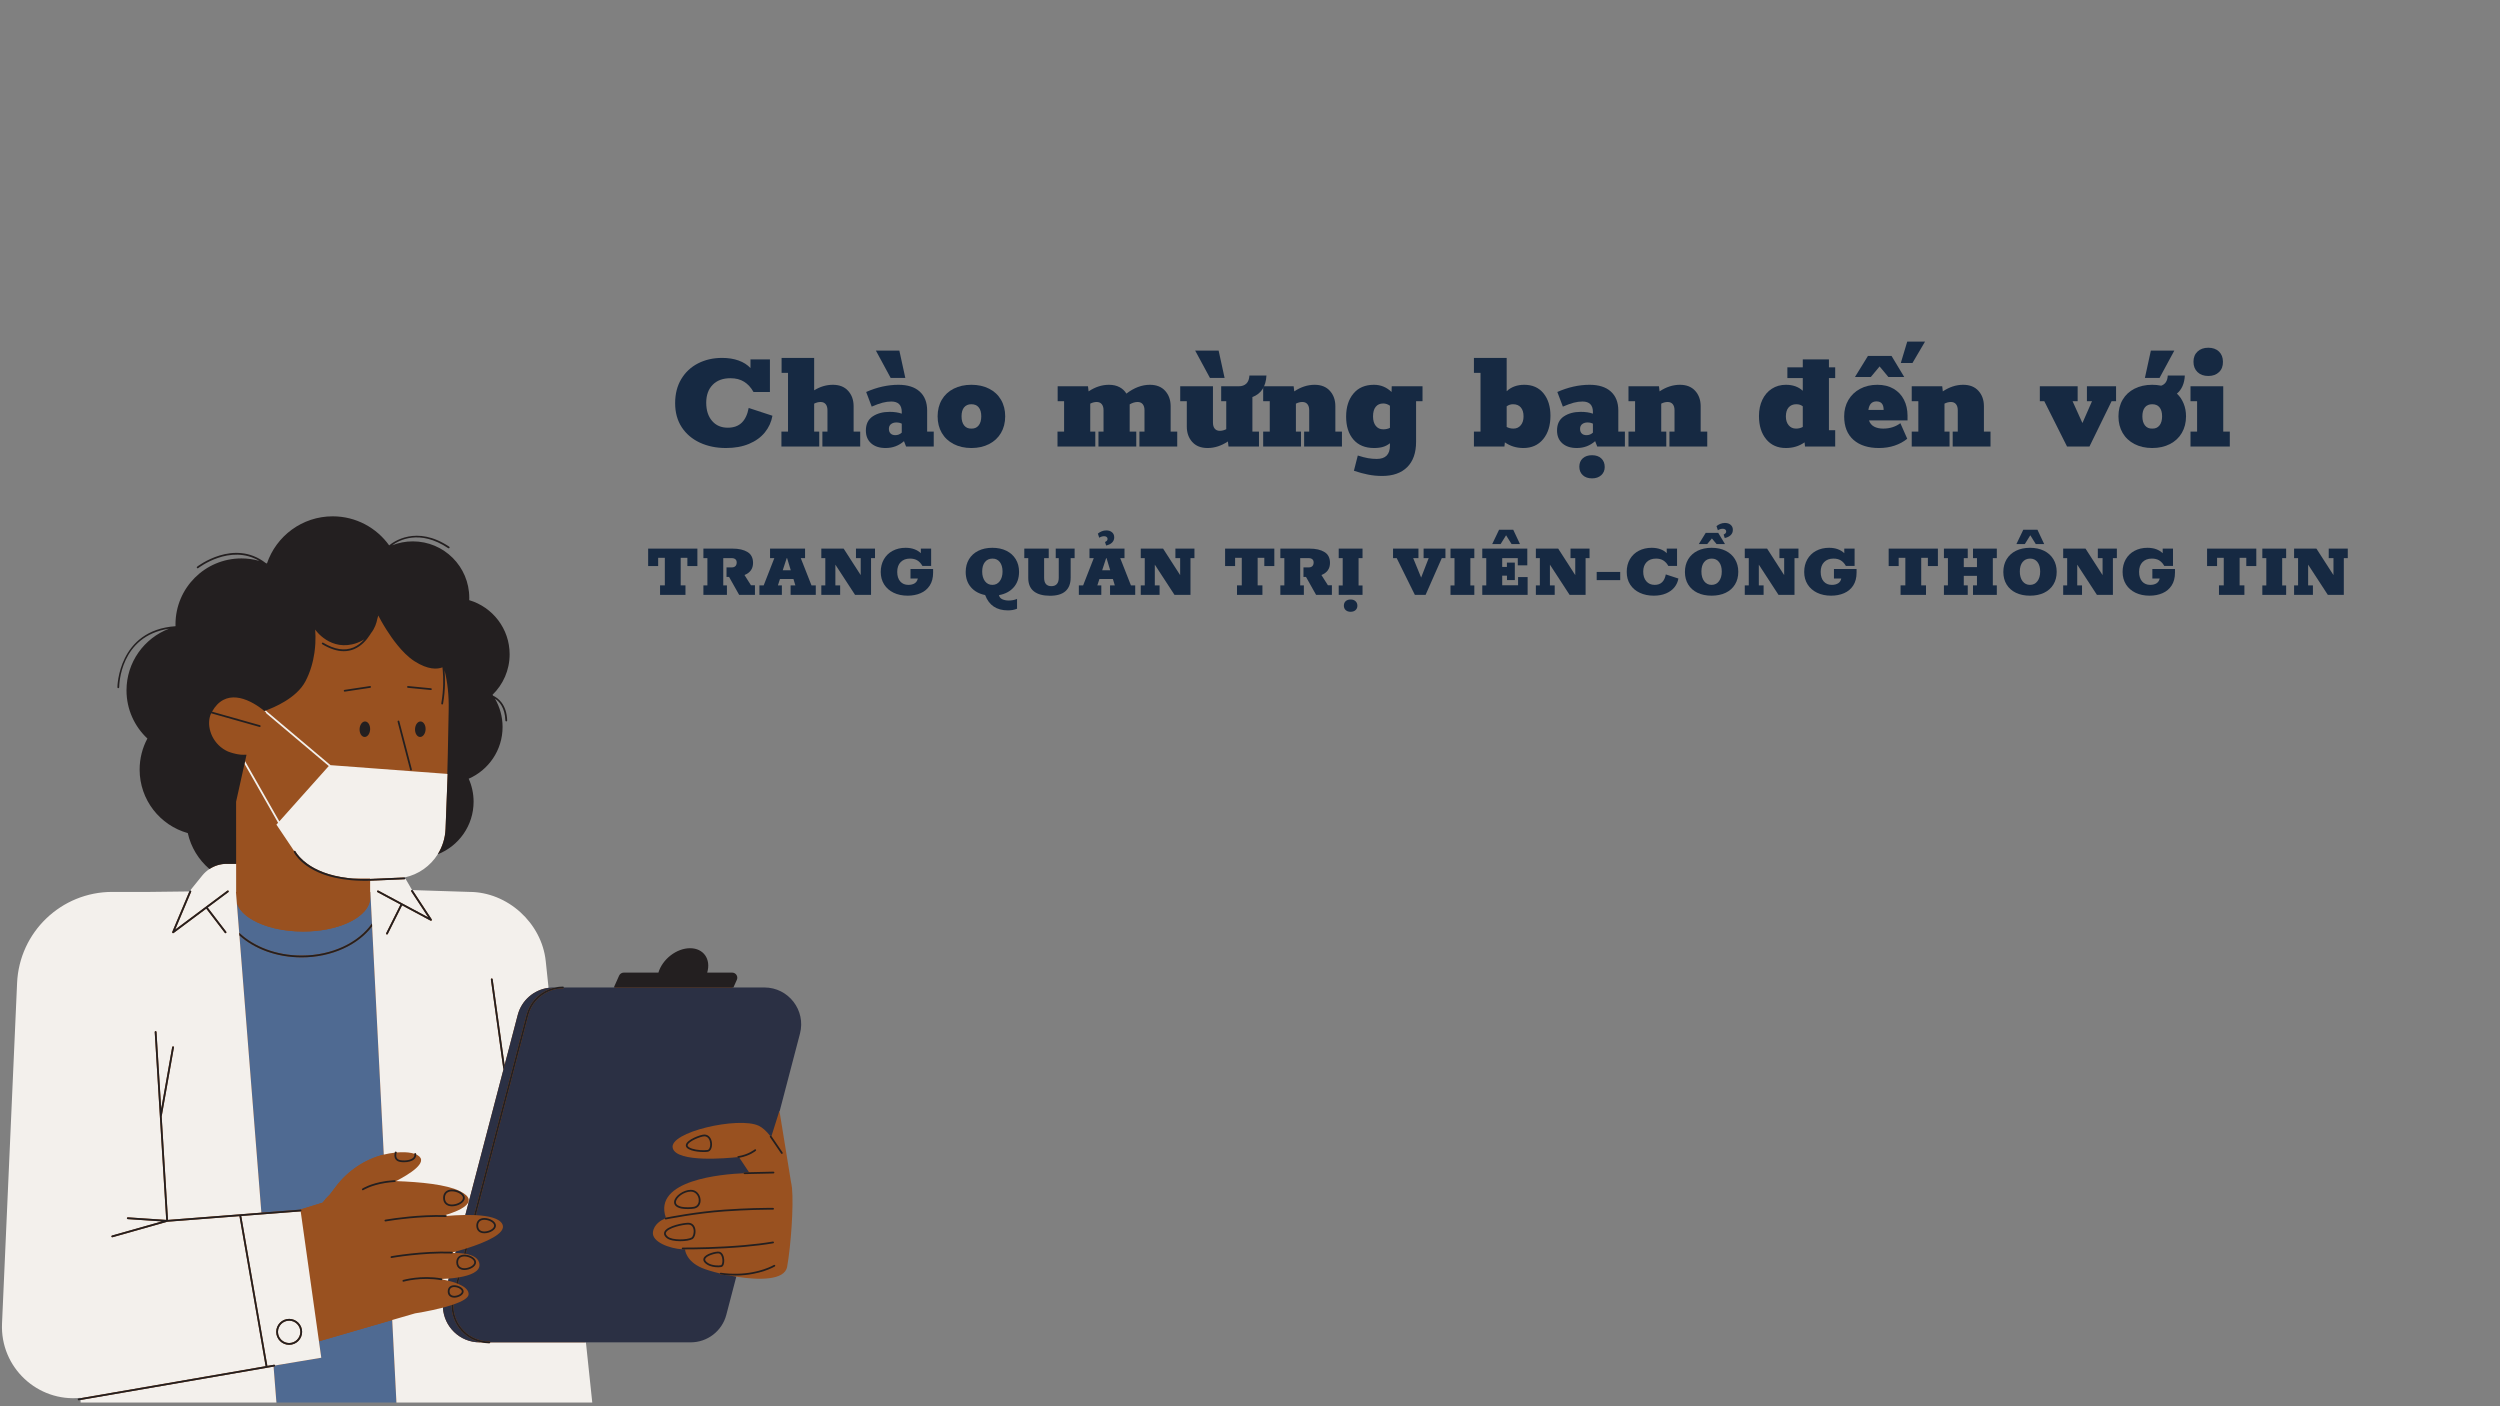 <?xml version="1.0" encoding="UTF-8"?><svg xmlns="http://www.w3.org/2000/svg" xmlns:xlink="http://www.w3.org/1999/xlink" width="1440" zoomAndPan="magnify" viewBox="0 0 1440 810" height="810" preserveAspectRatio="xMidYMid meet" version="1.0"><rect x="0" y="0" width="1440" height="810" fill="#808080" stroke="none"/><defs><g><g id="glyph-0-0"/><g id="glyph-0-1"><path d="M 58.797 -17.734 C 58.172 -14.172 56.723 -10.984 54.453 -8.172 C 52.18 -5.359 49.141 -3.148 45.328 -1.547 C 41.516 0.055 37.082 0.859 32.031 0.859 C 26.457 0.859 21.445 -0.172 17 -2.234 C 12.551 -4.305 9.062 -7.273 6.531 -11.141 C 4.008 -15.016 2.75 -19.625 2.75 -24.969 C 2.75 -30.301 3.926 -34.93 6.281 -38.859 C 8.633 -42.797 11.863 -45.812 15.969 -47.906 C 20.07 -50 24.676 -51.047 29.781 -51.047 C 33.344 -51.047 36.516 -50.547 39.297 -49.547 C 42.086 -48.547 44.367 -47.098 46.141 -45.203 L 46.141 -50.188 L 57.344 -50.188 L 57.344 -31.422 L 47.875 -31.422 C 46.438 -34.004 44.641 -35.969 42.484 -37.312 C 40.336 -38.664 37.711 -39.344 34.609 -39.344 C 30.242 -39.344 26.828 -38.078 24.359 -35.547 C 21.891 -33.023 20.656 -29.582 20.656 -25.219 C 20.656 -20.863 21.773 -17.379 24.016 -14.766 C 26.254 -12.148 29.27 -10.844 33.062 -10.844 C 36.445 -10.844 39.129 -11.801 41.109 -13.719 C 43.086 -15.645 44.422 -18.477 45.109 -22.219 Z M 58.797 -17.734 "/></g><g id="glyph-0-2"><path d="M 46.234 -8.609 L 46.234 0 L 24.453 0 L 24.453 -8.609 L 27.375 -8.609 L 27.375 -20.922 C 27.375 -22.41 27.031 -23.57 26.344 -24.406 C 25.656 -25.238 24.68 -25.656 23.422 -25.656 C 22.211 -25.656 20.977 -25.336 19.719 -24.703 L 19.719 -8.609 L 22.641 -8.609 L 22.641 0 L 0.859 0 L 0.859 -8.609 L 4.656 -8.609 L 4.656 -42.438 L 0.953 -42.438 L 0.953 -51.047 L 19.719 -51.047 L 19.719 -32.375 C 23.156 -34.5 26.742 -35.562 30.484 -35.562 C 34.266 -35.562 37.203 -34.395 39.297 -32.062 C 41.391 -29.738 42.438 -26.801 42.438 -23.25 L 42.438 -8.609 Z M 46.234 -8.609 "/></g><g id="glyph-0-3"><path d="M 41.5 -8.609 L 41.5 0 L 25.562 0 L 24.359 -3.094 C 21.379 -0.457 17.852 0.859 13.781 0.859 C 10.27 0.859 7.492 -0.039 5.453 -1.844 C 3.422 -3.656 2.406 -6.113 2.406 -9.219 C 2.406 -12.883 3.711 -15.594 6.328 -17.344 C 8.941 -19.094 12.195 -19.969 16.094 -19.969 C 18.789 -19.969 21.117 -19.625 23.078 -18.938 L 23.078 -19.891 C 23.078 -23.91 21.066 -25.922 17.047 -25.922 C 15.441 -25.922 13.789 -25.703 12.094 -25.266 C 10.406 -24.836 8.297 -24.078 5.766 -22.984 L 2.578 -31.422 C 8.836 -34.18 15.035 -35.562 21.172 -35.562 C 26.453 -35.562 30.523 -34.27 33.391 -31.688 C 36.266 -29.102 37.703 -25.457 37.703 -20.75 L 37.703 -8.609 Z M 15.672 -10.156 C 15.672 -9.008 16 -8.117 16.656 -7.484 C 17.32 -6.859 18.227 -6.547 19.375 -6.547 C 20.801 -6.547 22.035 -7.031 23.078 -8 L 23.078 -13.172 C 22.16 -13.629 21.125 -13.859 19.969 -13.859 C 18.707 -13.859 17.676 -13.539 16.875 -12.906 C 16.07 -12.281 15.672 -11.363 15.672 -10.156 Z M 16.688 -39.516 L 8.172 -55.266 L 21.688 -55.266 L 25.125 -39.516 Z M 16.688 -39.516 "/></g><g id="glyph-0-4"><path d="M 20.828 0.859 C 16.984 0.859 13.582 0.098 10.625 -1.422 C 7.676 -2.941 5.395 -5.078 3.781 -7.828 C 2.176 -10.586 1.375 -13.773 1.375 -17.391 C 1.375 -21.004 2.176 -24.188 3.781 -26.938 C 5.395 -29.695 7.676 -31.82 10.625 -33.312 C 13.582 -34.812 16.984 -35.562 20.828 -35.562 C 24.68 -35.562 28.082 -34.812 31.031 -33.312 C 33.988 -31.82 36.27 -29.695 37.875 -26.938 C 39.488 -24.188 40.297 -21.004 40.297 -17.391 C 40.297 -13.773 39.488 -10.586 37.875 -7.828 C 36.27 -5.078 33.988 -2.941 31.031 -1.422 C 28.082 0.098 24.68 0.859 20.828 0.859 Z M 20.828 -10.328 C 22.609 -10.273 24 -10.879 25 -12.141 C 26.008 -13.398 26.516 -15.148 26.516 -17.391 C 26.516 -19.629 26.023 -21.348 25.047 -22.547 C 24.078 -23.754 22.672 -24.359 20.828 -24.359 C 18.992 -24.359 17.586 -23.754 16.609 -22.547 C 15.641 -21.348 15.156 -19.629 15.156 -17.391 C 15.156 -15.148 15.656 -13.398 16.656 -12.141 C 17.664 -10.879 19.055 -10.273 20.828 -10.328 Z M 20.828 -10.328 "/></g><g id="glyph-0-5"/><g id="glyph-0-6"><path d="M 70.172 -8.609 L 70.172 0 L 48.391 0 L 48.391 -8.609 L 51.312 -8.609 L 51.312 -20.922 C 51.312 -22.41 50.969 -23.57 50.281 -24.406 C 49.594 -25.238 48.613 -25.656 47.344 -25.656 C 45.852 -25.656 44.332 -25.195 42.781 -24.281 L 42.781 -8.609 L 46.578 -8.609 L 46.578 0 L 24.797 0 L 24.797 -8.609 L 27.719 -8.609 L 27.719 -20.922 C 27.719 -22.41 27.375 -23.57 26.688 -24.406 C 26 -25.238 25.023 -25.656 23.766 -25.656 C 22.555 -25.656 21.32 -25.336 20.062 -24.703 L 20.062 -8.609 L 22.984 -8.609 L 22.984 0 L 1.203 0 L 1.203 -8.609 L 5 -8.609 L 5 -26.094 L 1.297 -26.094 L 1.297 -34.703 L 18.766 -34.703 L 19.109 -31.766 C 22.898 -34.297 26.805 -35.562 30.828 -35.562 C 33.172 -35.562 35.191 -35.113 36.891 -34.219 C 38.586 -33.332 39.922 -32.086 40.891 -30.484 C 45.316 -33.867 49.82 -35.562 54.406 -35.562 C 58.195 -35.562 61.141 -34.395 63.234 -32.062 C 65.328 -29.738 66.375 -26.801 66.375 -23.25 L 66.375 -8.609 Z M 70.172 -8.609 "/></g><g id="glyph-0-7"><path d="M 50.531 -40.891 C 50.188 -34.523 47.488 -30.395 42.438 -28.5 L 42.438 -8.609 L 46.234 -8.609 L 46.234 0 L 28.672 0 L 28.328 -2.922 C 24.535 -0.398 20.629 0.859 16.609 0.859 C 12.828 0.859 9.891 -0.301 7.797 -2.625 C 5.703 -4.945 4.656 -7.891 4.656 -11.453 L 4.656 -26.094 L 0.859 -26.094 L 0.859 -34.703 L 19.719 -34.703 L 19.719 -13.781 C 19.719 -12.281 20.062 -11.113 20.75 -10.281 C 21.438 -9.457 22.41 -9.047 23.672 -9.047 C 24.879 -9.047 26.113 -9.359 27.375 -9.984 L 27.375 -26.094 L 24.453 -26.094 L 24.453 -34.703 L 34.531 -34.703 C 36.414 -34.703 37.891 -35.219 38.953 -36.25 C 40.016 -37.281 40.602 -38.828 40.719 -40.891 Z M 17.984 -39.516 L 9.469 -55.266 L 22.984 -55.266 L 26.422 -39.516 Z M 17.984 -39.516 "/></g><g id="glyph-0-8"><path d="M 46.578 -8.609 L 46.578 0 L 24.797 0 L 24.797 -8.609 L 27.719 -8.609 L 27.719 -20.922 C 27.719 -22.41 27.375 -23.57 26.688 -24.406 C 26 -25.238 25.023 -25.656 23.766 -25.656 C 22.555 -25.656 21.32 -25.336 20.062 -24.703 L 20.062 -8.609 L 22.984 -8.609 L 22.984 0 L 1.203 0 L 1.203 -8.609 L 5 -8.609 L 5 -26.094 L 1.203 -26.094 L 1.203 -34.703 L 18.766 -34.703 L 19.109 -31.766 C 22.898 -34.297 26.805 -35.562 30.828 -35.562 C 34.609 -35.562 37.547 -34.395 39.641 -32.062 C 41.734 -29.738 42.781 -26.801 42.781 -23.25 L 42.781 -8.609 Z M 46.578 -8.609 "/></g><g id="glyph-0-9"><path d="M 45.547 -34.703 L 45.547 -26.094 L 41.844 -26.094 L 41.844 -2.75 C 41.844 3.613 40.133 8.488 36.719 11.875 C 33.301 15.258 28.492 16.953 22.297 16.953 C 19.484 16.953 16.785 16.691 14.203 16.172 C 11.617 15.66 8.895 14.922 6.031 13.953 L 8.266 5.172 C 10.555 5.91 12.52 6.422 14.156 6.703 C 15.789 6.992 17.473 7.141 19.203 7.141 C 24.254 7.141 26.781 4.586 26.781 -0.516 L 26.781 -1.891 C 25.57 -0.922 24.25 -0.223 22.812 0.203 C 21.375 0.641 19.656 0.859 17.656 0.859 C 12.539 0.859 8.578 -0.758 5.766 -4 C 2.953 -7.25 1.547 -11.656 1.547 -17.219 C 1.547 -22.727 2.953 -27.16 5.766 -30.516 C 8.578 -33.879 12.508 -35.562 17.562 -35.562 C 21.469 -35.562 24.852 -34.18 27.719 -31.422 L 27.812 -34.703 Z M 17.047 -17.312 C 17.047 -15.008 17.578 -13.195 18.641 -11.875 C 19.703 -10.562 21.125 -9.906 22.906 -9.906 C 24.395 -9.906 25.688 -10.191 26.781 -10.766 L 26.781 -23.5 C 25.57 -24.363 24.281 -24.797 22.906 -24.797 C 21.062 -24.797 19.625 -24.16 18.594 -22.891 C 17.562 -21.629 17.047 -19.77 17.047 -17.312 Z M 17.047 -17.312 "/></g><g id="glyph-0-10"><path d="M 29.875 -35.562 C 34.582 -35.562 38.27 -33.922 40.938 -30.641 C 43.602 -27.367 44.938 -23.066 44.938 -17.734 C 44.938 -12.109 43.531 -7.602 40.719 -4.219 C 37.906 -0.832 34.117 0.859 29.359 0.859 C 25.336 0.859 21.781 -0.227 18.688 -2.406 L 18.422 0 L 0.859 0 L 0.859 -8.609 L 4.656 -8.609 L 4.656 -42.438 L 0.859 -42.438 L 0.859 -51.047 L 19.719 -51.047 L 19.719 -31.859 C 22.352 -34.328 25.738 -35.562 29.875 -35.562 Z M 23.594 -10.328 C 25.375 -10.328 26.789 -10.973 27.844 -12.266 C 28.906 -13.555 29.438 -15.238 29.438 -17.312 C 29.438 -19.602 28.906 -21.348 27.844 -22.547 C 26.789 -23.754 25.316 -24.359 23.422 -24.359 C 22.035 -24.359 20.801 -23.957 19.719 -23.156 L 19.719 -11.281 C 20.863 -10.645 22.156 -10.328 23.594 -10.328 Z M 23.594 -10.328 "/></g><g id="glyph-0-11"><path d="M 41.5 -8.609 L 41.5 0 L 25.562 0 L 24.359 -3.094 C 21.379 -0.457 17.852 0.859 13.781 0.859 C 10.27 0.859 7.492 -0.039 5.453 -1.844 C 3.422 -3.656 2.406 -6.113 2.406 -9.219 C 2.406 -12.883 3.711 -15.594 6.328 -17.344 C 8.941 -19.094 12.195 -19.969 16.094 -19.969 C 18.789 -19.969 21.117 -19.625 23.078 -18.938 L 23.078 -19.891 C 23.078 -23.91 21.066 -25.922 17.047 -25.922 C 15.441 -25.922 13.789 -25.703 12.094 -25.266 C 10.406 -24.836 8.297 -24.078 5.766 -22.984 L 2.578 -31.422 C 8.836 -34.18 15.035 -35.562 21.172 -35.562 C 26.453 -35.562 30.523 -34.27 33.391 -31.688 C 36.266 -29.102 37.703 -25.457 37.703 -20.75 L 37.703 -8.609 Z M 15.672 -10.156 C 15.672 -9.008 16 -8.117 16.656 -7.484 C 17.32 -6.859 18.227 -6.547 19.375 -6.547 C 20.801 -6.547 22.035 -7.031 23.078 -8 L 23.078 -13.172 C 22.16 -13.629 21.125 -13.859 19.969 -13.859 C 18.707 -13.859 17.676 -13.539 16.875 -12.906 C 16.07 -12.281 15.672 -11.363 15.672 -10.156 Z M 22.562 18.344 C 20.32 18.344 18.539 17.723 17.219 16.484 C 15.906 15.254 15.25 13.633 15.25 11.625 C 15.25 9.613 15.906 8.004 17.219 6.797 C 18.539 5.598 20.32 5 22.562 5 C 24.801 5 26.578 5.613 27.891 6.844 C 29.211 8.082 29.875 9.734 29.875 11.797 C 29.875 13.742 29.195 15.32 27.844 16.531 C 26.5 17.738 24.738 18.344 22.562 18.344 Z M 22.562 18.344 "/></g><g id="glyph-0-12"><path d="M 41.672 -39.438 L 41.672 -9.391 L 45.281 -9.391 L 45.281 0 L 27.891 0 L 27.641 -2.406 C 24.535 -0.227 20.945 0.859 16.875 0.859 C 12.113 0.859 8.336 -0.816 5.547 -4.172 C 2.766 -7.535 1.375 -12 1.375 -17.562 C 1.375 -21.062 2.02 -24.176 3.312 -26.906 C 4.602 -29.633 6.426 -31.758 8.781 -33.281 C 11.133 -34.801 13.832 -35.562 16.875 -35.562 C 20.895 -35.562 24.141 -34.41 26.609 -32.109 L 26.609 -39.438 L 17.734 -39.438 L 17.734 -45.625 L 26.609 -45.625 L 26.609 -50.188 L 41.672 -50.188 L 41.672 -45.625 L 45.281 -45.625 L 45.281 -39.438 Z M 16.875 -17.312 C 16.875 -15.238 17.406 -13.555 18.469 -12.266 C 19.531 -10.973 20.953 -10.328 22.734 -10.328 C 24.16 -10.328 25.453 -10.645 26.609 -11.281 L 26.609 -23.156 C 25.629 -23.957 24.395 -24.359 22.906 -24.359 C 21.008 -24.359 19.531 -23.754 18.469 -22.547 C 17.406 -21.348 16.875 -19.602 16.875 -17.312 Z M 16.875 -17.312 "/></g><g id="glyph-0-13"><path d="M 37.875 -15.062 L 15.672 -15.062 C 16.18 -13.457 17.156 -12.266 18.594 -11.484 C 20.031 -10.711 21.781 -10.328 23.844 -10.328 C 27.633 -10.328 30.938 -11.363 33.75 -13.438 L 37.703 -4.484 C 35.586 -2.754 33.148 -1.43 30.391 -0.516 C 27.641 0.398 24.656 0.859 21.438 0.859 C 15.176 0.859 10.266 -0.719 6.703 -3.875 C 3.148 -7.031 1.375 -11.535 1.375 -17.391 C 1.375 -20.891 2.176 -24.016 3.781 -26.766 C 5.395 -29.523 7.648 -31.68 10.547 -33.234 C 13.441 -34.785 16.754 -35.562 20.484 -35.562 C 24.109 -35.562 27.223 -34.801 29.828 -33.281 C 32.441 -31.758 34.438 -29.648 35.812 -26.953 C 37.188 -24.254 37.875 -21.18 37.875 -17.734 Z M 24.109 -21.094 C 24.109 -24.363 22.727 -26 19.969 -26 C 17.332 -26 15.785 -24.363 15.328 -21.094 Z M 34 -48.125 L 37.703 -60.438 L 47.953 -60.438 L 40.719 -48.125 Z M 7.578 -40.031 L 15.062 -52.172 L 28.672 -52.172 L 35.984 -40.031 L 26.859 -40.031 L 21.781 -46.141 L 16.703 -40.031 Z M 7.578 -40.031 "/></g><g id="glyph-0-14"><path d="M 15.672 0 L 2.578 -26.094 L 0 -26.094 L 0 -34.703 L 21.781 -34.703 L 21.781 -26.094 L 18.859 -26.094 L 24.531 -13.516 L 30.047 -26.094 L 27.125 -26.094 L 27.125 -34.703 L 43.906 -34.703 L 43.906 -26.094 L 41.328 -26.094 L 28.578 0 Z M 15.672 0 "/></g><g id="glyph-0-15"><path d="M 35.047 -30.484 C 36.703 -28.93 37.988 -27.035 38.906 -24.797 C 39.832 -22.555 40.297 -20.086 40.297 -17.391 C 40.297 -13.773 39.488 -10.586 37.875 -7.828 C 36.27 -5.078 33.988 -2.941 31.031 -1.422 C 28.082 0.098 24.68 0.859 20.828 0.859 C 16.984 0.859 13.582 0.098 10.625 -1.422 C 7.676 -2.941 5.395 -5.078 3.781 -7.828 C 2.176 -10.586 1.375 -13.773 1.375 -17.391 C 1.375 -21.004 2.176 -24.188 3.781 -26.938 C 5.395 -29.695 7.676 -31.82 10.625 -33.312 C 13.582 -34.812 16.984 -35.562 20.828 -35.562 C 22.609 -35.562 24.332 -35.391 26 -35.047 C 28.352 -35.848 29.613 -37.797 29.781 -40.891 L 39.609 -40.891 C 39.379 -36.297 37.859 -32.828 35.047 -30.484 Z M 20.828 -10.328 C 22.609 -10.273 24 -10.879 25 -12.141 C 26.008 -13.398 26.516 -15.148 26.516 -17.391 C 26.516 -19.629 26.023 -21.348 25.047 -22.547 C 24.078 -23.754 22.672 -24.359 20.828 -24.359 C 18.992 -24.359 17.586 -23.754 16.609 -22.547 C 15.641 -21.348 15.156 -19.629 15.156 -17.391 C 15.156 -15.148 15.656 -13.398 16.656 -12.141 C 17.664 -10.879 19.055 -10.273 20.828 -10.328 Z M 16.609 -39.516 L 20.047 -55.266 L 33.562 -55.266 L 25.047 -39.516 Z M 16.609 -39.516 "/></g><g id="glyph-0-16"><path d="M 11.453 -40.641 C 8.867 -40.641 6.801 -41.383 5.25 -42.875 C 3.695 -44.363 2.922 -46.344 2.922 -48.812 C 2.922 -51.281 3.695 -53.242 5.25 -54.703 C 6.801 -56.172 8.867 -56.906 11.453 -56.906 C 14.035 -56.906 16.086 -56.172 17.609 -54.703 C 19.129 -53.242 19.891 -51.281 19.891 -48.812 C 19.941 -46.344 19.191 -44.363 17.641 -42.875 C 16.098 -41.383 14.035 -40.641 11.453 -40.641 Z M 1.203 0 L 1.203 -8.609 L 5 -8.609 L 5 -26.094 L 1.203 -26.094 L 1.203 -34.703 L 20.062 -34.703 L 20.062 -8.609 L 23.844 -8.609 L 23.844 0 Z M 1.203 0 "/></g><g id="glyph-1-0"/><g id="glyph-1-1"><path d="M 8.047 0 L 8.047 -5.484 L 10.797 -5.484 L 10.797 -21.359 L 6.953 -21.359 L 6.953 -16.609 L 1.188 -16.609 L 1.188 -26.656 L 29.547 -26.656 L 29.547 -16.609 L 23.781 -16.609 L 23.781 -21.359 L 19.938 -21.359 L 19.938 -5.484 L 22.688 -5.484 L 22.688 0 Z M 8.047 0 "/></g><g id="glyph-1-2"><path d="M 2.281 -5.484 L 4.578 -5.484 L 4.578 -21.172 L 2.281 -21.172 L 2.281 -26.656 L 19.078 -26.656 C 22.703 -26.656 25.57 -26 27.688 -24.688 C 29.812 -23.383 30.875 -21.301 30.875 -18.438 C 30.875 -15.082 29.227 -12.75 25.938 -11.438 L 29.688 -5.531 L 31.969 -5.531 L 31.969 0 L 22.875 0 L 17.062 -10.344 L 15.594 -10.344 L 15.594 -15.828 L 18.562 -15.828 C 19.477 -15.828 20.188 -16.066 20.688 -16.547 C 21.195 -17.035 21.453 -17.754 21.453 -18.703 C 21.453 -19.492 21.195 -20.102 20.688 -20.531 C 20.188 -20.957 19.477 -21.172 18.562 -21.172 L 13.719 -21.172 L 13.719 -5.484 L 15.828 -5.484 L 15.828 0 L 2.281 0 Z M 2.281 -5.484 "/></g><g id="glyph-1-3"><path d="M 0.922 0 L 0.922 -5.484 L 3.391 -5.484 L 9.516 -21.172 L 7.047 -21.172 L 7.047 -26.656 L 27.219 -26.656 L 27.219 -21.172 L 24.75 -21.172 L 30.922 -5.484 L 33.391 -5.484 L 33.391 0 L 18.891 0 L 18.891 -5.484 L 21.625 -5.484 L 20.531 -9.141 L 12.766 -9.141 L 11.578 -5.484 L 13.859 -5.484 L 13.859 0 Z M 14.359 -14.172 L 18.984 -14.172 L 16.875 -21.172 L 16.641 -21.172 Z M 14.359 -14.172 "/></g><g id="glyph-1-4"><path d="M 2.281 0 L 2.281 -5.484 L 4.578 -5.484 L 4.578 -21.172 L 2.281 -21.172 L 2.281 -26.656 L 15.141 -26.656 L 24.969 -11.391 L 24.969 -21.172 L 22.234 -21.172 L 22.234 -26.656 L 33.203 -26.656 L 33.203 -21.172 L 30.922 -21.172 L 30.922 0 L 21.719 0 L 10.375 -17.422 L 10.375 -5.484 L 13.125 -5.484 L 13.125 0 Z M 2.281 0 "/></g><g id="glyph-1-5"><path d="M 31.641 -14.906 L 31.641 -12.844 C 31.641 -9.863 30.992 -7.379 29.703 -5.391 C 28.41 -3.41 26.656 -1.941 24.438 -0.984 C 22.227 -0.023 19.738 0.453 16.969 0.453 C 13.945 0.453 11.258 -0.109 8.906 -1.234 C 6.562 -2.359 4.734 -3.957 3.422 -6.031 C 2.117 -8.102 1.469 -10.5 1.469 -13.219 C 1.469 -15.926 2.062 -18.332 3.25 -20.438 C 4.438 -22.539 6.117 -24.18 8.297 -25.359 C 10.484 -26.535 12.977 -27.125 15.781 -27.125 C 17.695 -27.125 19.395 -26.848 20.875 -26.297 C 22.352 -25.742 23.582 -24.984 24.562 -24.016 L 24.562 -26.656 L 30.5 -26.656 L 30.5 -16.688 L 25.469 -16.688 C 24.676 -18.094 23.719 -19.145 22.594 -19.844 C 21.469 -20.551 20.035 -20.906 18.297 -20.906 C 16.066 -20.906 14.285 -20.234 12.953 -18.891 C 11.629 -17.547 10.969 -15.672 10.969 -13.266 C 10.969 -10.91 11.547 -9.07 12.703 -7.75 C 13.867 -6.426 15.426 -5.766 17.375 -5.766 C 18.844 -5.766 20.055 -6.066 21.016 -6.672 C 21.973 -7.285 22.578 -8.203 22.828 -9.422 L 18.609 -9.422 L 18.609 -14.906 Z M 31.641 -14.906 "/></g><g id="glyph-1-6"/><g id="glyph-1-7"><path d="M 25.797 8.922 C 19.242 8.922 14.867 5.977 12.672 0.094 C 9.191 -0.602 6.453 -2.117 4.453 -4.453 C 2.461 -6.785 1.469 -9.707 1.469 -13.219 C 1.469 -15.988 2.098 -18.426 3.359 -20.531 C 4.629 -22.633 6.422 -24.258 8.734 -25.406 C 11.055 -26.551 13.754 -27.125 16.828 -27.125 C 19.91 -27.125 22.609 -26.551 24.922 -25.406 C 27.242 -24.258 29.035 -22.641 30.297 -20.547 C 31.566 -18.461 32.203 -16.035 32.203 -13.266 C 32.203 -9.66 31.172 -6.688 29.109 -4.344 C 27.047 -2 24.219 -0.504 20.625 0.141 C 20.863 1.234 21.508 2.023 22.562 2.516 C 23.613 3.004 24.859 3.25 26.297 3.25 C 27.973 3.25 29.555 2.941 31.047 2.328 L 31.047 7.953 C 29.555 8.598 27.805 8.922 25.797 8.922 Z M 16.828 -5.766 C 18.598 -5.766 20.016 -6.473 21.078 -7.891 C 22.148 -9.305 22.688 -11.16 22.688 -13.453 C 22.688 -15.766 22.164 -17.582 21.125 -18.906 C 20.094 -20.238 18.691 -20.906 16.922 -20.906 C 15.086 -20.906 13.633 -20.25 12.562 -18.938 C 11.5 -17.625 10.969 -15.797 10.969 -13.453 C 10.969 -11.16 11.5 -9.305 12.562 -7.891 C 13.633 -6.473 15.055 -5.766 16.828 -5.766 Z M 16.828 -5.766 "/></g><g id="glyph-1-8"><path d="M 16.375 0.5 C 12.32 0.5 9.219 -0.352 7.062 -2.062 C 4.914 -3.77 3.844 -6.328 3.844 -9.734 L 3.844 -21.172 L 1.562 -21.172 L 1.562 -26.656 L 15.641 -26.656 L 15.641 -21.172 L 12.984 -21.172 L 12.984 -9.875 C 12.984 -6.645 14.375 -5.031 17.156 -5.031 C 18.551 -5.031 19.609 -5.441 20.328 -6.266 C 21.047 -7.086 21.406 -8.289 21.406 -9.875 L 21.406 -21.172 L 19.672 -21.172 L 19.672 -26.656 L 30.547 -26.656 L 30.547 -21.172 L 28.266 -21.172 L 28.266 -9.922 C 28.266 -6.504 27.27 -3.91 25.281 -2.141 C 23.301 -0.379 20.332 0.5 16.375 0.5 Z M 16.375 0.5 "/></g><g id="glyph-1-9"><path d="M 0.922 0 L 0.922 -5.484 L 3.391 -5.484 L 9.516 -21.172 L 7.047 -21.172 L 7.047 -26.656 L 27.219 -26.656 L 27.219 -21.172 L 24.75 -21.172 L 30.922 -5.484 L 33.391 -5.484 L 33.391 0 L 18.891 0 L 18.891 -5.484 L 21.625 -5.484 L 20.531 -9.141 L 12.766 -9.141 L 11.578 -5.484 L 13.859 -5.484 L 13.859 0 Z M 14.359 -14.172 L 18.984 -14.172 L 16.875 -21.172 L 16.641 -21.172 Z M 16 -30.453 C 16.477 -30.703 16.836 -30.953 17.078 -31.203 C 17.328 -31.461 17.453 -31.805 17.453 -32.234 C 17.453 -32.723 17.273 -33.102 16.922 -33.375 C 16.578 -33.656 16.098 -33.797 15.484 -33.797 C 14.516 -33.797 13.57 -33.504 12.656 -32.922 L 11.875 -35.297 C 12.52 -35.848 13.258 -36.289 14.094 -36.625 C 14.938 -36.969 15.812 -37.141 16.719 -37.141 C 18.094 -37.141 19.195 -36.781 20.031 -36.062 C 20.875 -35.344 21.297 -34.375 21.297 -33.156 C 21.297 -31.969 20.891 -30.969 20.078 -30.156 C 19.273 -29.352 18.129 -28.781 16.641 -28.438 Z M 16 -30.453 "/></g><g id="glyph-1-10"><path d="M 2.281 0 L 2.281 -5.438 L 4.578 -5.438 L 4.578 -21.172 L 2.281 -21.172 L 2.281 -26.656 L 16 -26.656 L 16 -21.172 L 13.719 -21.172 L 13.719 -5.438 L 16 -5.438 L 16 0 Z M 9.141 9.734 C 7.953 9.734 7.004 9.406 6.297 8.75 C 5.598 8.102 5.25 7.242 5.25 6.172 C 5.25 5.109 5.598 4.254 6.297 3.609 C 7.004 2.973 7.953 2.656 9.141 2.656 C 10.328 2.656 11.27 2.984 11.969 3.641 C 12.676 4.297 13.031 5.172 13.031 6.266 C 13.031 7.305 12.672 8.145 11.953 8.781 C 11.234 9.414 10.297 9.734 9.141 9.734 Z M 9.141 9.734 "/></g><g id="glyph-1-11"><path d="M 13.219 0 L 2.75 -21.172 L 0.641 -21.172 L 0.641 -26.656 L 15.281 -26.656 L 15.281 -21.172 L 12.25 -21.172 L 16.828 -9.969 L 21.172 -21.172 L 18.25 -21.172 L 18.25 -26.656 L 30.828 -26.656 L 30.828 -21.172 L 28.719 -21.172 L 19.391 0 Z M 13.219 0 "/></g><g id="glyph-1-12"><path d="M 2.281 0 L 2.281 -5.438 L 4.578 -5.438 L 4.578 -21.172 L 2.281 -21.172 L 2.281 -26.656 L 16 -26.656 L 16 -21.172 L 13.719 -21.172 L 13.719 -5.438 L 16 -5.438 L 16 0 Z M 2.281 0 "/></g><g id="glyph-1-13"><path d="M 2.281 0 L 2.281 -5.484 L 4.578 -5.484 L 4.578 -21.172 L 2.281 -21.172 L 2.281 -26.656 L 28.219 -26.656 L 28.219 -17.016 L 22.734 -17.016 L 22.734 -21.172 L 13.766 -21.172 L 13.766 -16.094 L 16.469 -16.094 L 16.469 -18.609 L 21.031 -18.609 L 21.031 -8.547 L 16.516 -8.547 L 16.516 -11.062 L 13.766 -11.062 L 13.766 -5.531 L 22.906 -5.531 L 22.906 -10.25 L 28.406 -10.25 L 28.406 0 Z M 8 -29.266 L 11.969 -37.547 L 20.109 -37.547 L 24 -29.266 L 19.156 -29.266 L 16 -34.344 L 12.844 -29.266 Z M 8 -29.266 "/></g><g id="glyph-1-14"><path d="M 2.281 -8.5 L 2.281 -13.219 L 15.828 -13.219 L 15.828 -8.5 Z M 2.281 -8.5 "/></g><g id="glyph-1-15"><path d="M 31.234 -9.422 C 30.898 -7.523 30.129 -5.832 28.922 -4.344 C 27.723 -2.852 26.109 -1.68 24.078 -0.828 C 22.047 0.023 19.691 0.453 17.016 0.453 C 14.055 0.453 11.395 -0.094 9.031 -1.188 C 6.664 -2.281 4.812 -3.859 3.469 -5.922 C 2.133 -7.984 1.469 -10.43 1.469 -13.266 C 1.469 -16.098 2.094 -18.555 3.344 -20.641 C 4.594 -22.734 6.305 -24.336 8.484 -25.453 C 10.66 -26.566 13.109 -27.125 15.828 -27.125 C 17.711 -27.125 19.395 -26.852 20.875 -26.312 C 22.352 -25.781 23.566 -25.016 24.516 -24.016 L 24.516 -26.656 L 30.453 -26.656 L 30.453 -16.688 L 25.422 -16.688 C 24.66 -18.062 23.707 -19.109 22.562 -19.828 C 21.426 -20.547 20.035 -20.906 18.391 -20.906 C 16.066 -20.906 14.25 -20.234 12.938 -18.891 C 11.625 -17.547 10.969 -15.719 10.969 -13.406 C 10.969 -11.082 11.562 -9.227 12.75 -7.844 C 13.945 -6.457 15.551 -5.766 17.562 -5.766 C 19.363 -5.766 20.789 -6.273 21.844 -7.297 C 22.895 -8.316 23.602 -9.816 23.969 -11.797 Z M 31.234 -9.422 "/></g><g id="glyph-1-16"><path d="M 16.828 0.453 C 13.754 0.453 11.055 -0.098 8.734 -1.203 C 6.422 -2.316 4.629 -3.906 3.359 -5.969 C 2.098 -8.031 1.469 -10.445 1.469 -13.219 C 1.469 -15.988 2.098 -18.426 3.359 -20.531 C 4.629 -22.633 6.422 -24.258 8.734 -25.406 C 11.055 -26.551 13.754 -27.125 16.828 -27.125 C 19.91 -27.125 22.609 -26.551 24.922 -25.406 C 27.242 -24.258 29.035 -22.641 30.297 -20.547 C 31.566 -18.461 32.203 -16.035 32.203 -13.266 C 32.203 -10.484 31.566 -8.055 30.297 -5.984 C 29.035 -3.91 27.242 -2.316 24.922 -1.203 C 22.609 -0.098 19.91 0.453 16.828 0.453 Z M 16.828 -5.766 C 18.598 -5.766 20.016 -6.461 21.078 -7.859 C 22.148 -9.266 22.688 -11.129 22.688 -13.453 C 22.688 -15.766 22.164 -17.582 21.125 -18.906 C 20.094 -20.238 18.691 -20.906 16.922 -20.906 C 15.086 -20.906 13.633 -20.25 12.562 -18.938 C 11.5 -17.625 10.969 -15.797 10.969 -13.453 C 10.969 -11.129 11.5 -9.266 12.562 -7.859 C 13.633 -6.461 15.055 -5.766 16.828 -5.766 Z M 23.766 -34.75 C 24.254 -35 24.617 -35.25 24.859 -35.5 C 25.109 -35.758 25.234 -36.102 25.234 -36.531 C 25.234 -37.02 25.055 -37.398 24.703 -37.672 C 24.359 -37.953 23.879 -38.094 23.266 -38.094 C 22.285 -38.094 21.344 -37.801 20.438 -37.219 L 19.656 -39.609 C 20.289 -40.148 21.023 -40.586 21.859 -40.922 C 22.703 -41.266 23.582 -41.438 24.5 -41.438 C 25.875 -41.438 26.977 -41.078 27.812 -40.359 C 28.656 -39.641 29.078 -38.672 29.078 -37.453 C 29.078 -36.266 28.672 -35.266 27.859 -34.453 C 27.055 -33.648 25.906 -33.082 24.406 -32.75 Z M 9.453 -29.266 L 13.438 -35.719 L 20.656 -35.719 L 24.547 -29.266 L 19.703 -29.266 L 17 -32.516 L 14.297 -29.266 Z M 9.453 -29.266 "/></g><g id="glyph-1-17"><path d="M 2.281 0 L 2.281 -5.484 L 4.578 -5.484 L 4.578 -21.172 L 2.281 -21.172 L 2.281 -26.656 L 16 -26.656 L 16 -21.172 L 13.719 -21.172 L 13.719 -16 L 21.312 -16 L 21.312 -21.172 L 19.031 -21.172 L 19.031 -26.656 L 32.75 -26.656 L 32.75 -21.172 L 30.453 -21.172 L 30.453 -5.484 L 32.75 -5.484 L 32.75 0 L 19.031 0 L 19.031 -5.484 L 21.312 -5.484 L 21.312 -10.969 L 13.719 -10.969 L 13.719 -5.484 L 16 -5.484 L 16 0 Z M 2.281 0 "/></g><g id="glyph-1-18"><path d="M 16.828 0.453 C 13.754 0.453 11.055 -0.098 8.734 -1.203 C 6.422 -2.316 4.629 -3.906 3.359 -5.969 C 2.098 -8.031 1.469 -10.445 1.469 -13.219 C 1.469 -15.988 2.098 -18.426 3.359 -20.531 C 4.629 -22.633 6.422 -24.258 8.734 -25.406 C 11.055 -26.551 13.754 -27.125 16.828 -27.125 C 19.91 -27.125 22.609 -26.551 24.922 -25.406 C 27.242 -24.258 29.035 -22.641 30.297 -20.547 C 31.566 -18.461 32.203 -16.035 32.203 -13.266 C 32.203 -10.484 31.566 -8.055 30.297 -5.984 C 29.035 -3.91 27.242 -2.316 24.922 -1.203 C 22.609 -0.098 19.91 0.453 16.828 0.453 Z M 16.828 -5.766 C 18.598 -5.766 20.016 -6.461 21.078 -7.859 C 22.148 -9.266 22.688 -11.129 22.688 -13.453 C 22.688 -15.766 22.164 -17.582 21.125 -18.906 C 20.094 -20.238 18.691 -20.906 16.922 -20.906 C 15.086 -20.906 13.633 -20.25 12.562 -18.938 C 11.5 -17.625 10.969 -15.797 10.969 -13.453 C 10.969 -11.129 11.5 -9.266 12.562 -7.859 C 13.633 -6.461 15.055 -5.766 16.828 -5.766 Z M 9 -29.266 L 12.969 -37.547 L 21.109 -37.547 L 25 -29.266 L 20.156 -29.266 L 17 -34.344 L 13.844 -29.266 Z M 9 -29.266 "/></g></g><clipPath id="clip-0"><path d="M 1 297.258 L 461 297.258 L 461 808 L 1 808 Z M 1 297.258 " clip-rule="nonzero"/></clipPath><clipPath id="clip-1"><path d="M 44 297.258 L 451 297.258 L 451 807 L 44 807 Z M 44 297.258 " clip-rule="nonzero"/></clipPath></defs><g clip-path="url(#clip-0)"><path fill="rgb(59.999%, 31.76%, 12.549%)" d="M 46.938 807.348 L 46.938 804.578 L 46.367 804.637 C 44.977 804.781 43.574 804.852 42.188 804.852 C 31.219 804.852 20.539 800.266 12.891 792.27 C 5.168 784.195 1.188 773.59 1.684 762.406 L 10.363 566.219 C 11.652 537.082 35.504 514.258 64.664 514.258 L 86.258 514.258 L 109.398 513.984 L 109.621 513.465 L 109.781 513.422 L 109.891 513.297 L 116.949 504.574 C 118.055 503.207 119.395 502 120.934 500.984 L 121.512 500.605 L 120.984 500.156 C 114.797 494.891 110.422 487.648 108.672 479.758 L 108.605 479.453 L 108.305 479.371 C 92.195 474.863 80.945 460.02 80.945 443.277 C 80.945 437.129 82.469 431.027 85.355 425.633 L 85.543 425.281 L 85.254 425.008 C 77.598 417.84 73.383 408.125 73.383 397.656 C 73.383 382.199 83.09 368.121 97.531 362.621 L 97.273 361.637 C 98.508 361.445 99.801 361.301 101.141 361.211 L 101.637 361.176 L 101.613 360.316 C 101.605 360.094 101.602 359.875 101.602 359.652 C 101.602 338.984 118.414 322.168 139.078 322.168 C 142.512 322.168 145.938 322.645 149.266 323.582 L 149.668 322.637 C 150.723 323.254 151.75 323.953 152.75 324.73 L 152.809 324.777 C 152.809 324.777 153.418 325.012 153.555 325.07 L 154.066 325.281 L 154.246 324.758 C 159.668 308.703 174.695 297.918 191.637 297.918 C 204.328 297.918 216.328 304.094 223.738 314.438 L 224.062 314.895 L 224.492 314.535 C 224.742 314.32 225.109 314.031 225.578 313.691 L 226.066 314.57 C 229.812 313.094 233.754 312.348 237.781 312.348 C 255.43 312.348 269.785 326.703 269.785 344.352 C 269.785 344.797 269.77 345.234 269.75 345.672 L 269.734 346.074 L 270.121 346.191 C 283.609 350.184 293.031 362.801 293.031 376.879 C 293.031 385.594 289.582 393.746 283.324 399.828 L 283.008 400.137 L 283.691 401.133 L 283.828 401.195 C 284.293 401.41 284.812 401.684 285.355 402.039 L 284.66 402.707 C 287.477 407.562 288.965 413.105 288.965 418.73 C 288.965 431.453 281.426 442.969 269.762 448.066 L 269.281 448.277 L 269.496 448.754 C 271.336 452.879 272.27 457.266 272.27 461.789 C 272.27 475.047 264.293 486.746 251.949 491.59 L 251.789 491.652 L 251.695 491.797 C 247.512 498.477 240.711 503.246 233.031 504.879 L 232.324 505.031 L 232.777 505.793 L 232.953 505.922 L 232.953 506.098 L 237.035 513.137 L 237.301 513.16 L 237.398 513.211 L 270.289 514.258 C 292.012 514.258 311.539 531.926 313.828 553.641 L 315.504 569.562 L 316.031 569.496 C 317.023 569.363 317.906 569.301 318.73 569.301 L 319.719 569.301 L 319.773 569.289 C 321.309 568.953 322.836 568.781 324.305 568.781 L 324.305 569.301 L 353.902 569.301 L 357.082 562.18 C 357.473 561.309 358.34 560.742 359.297 560.742 L 379.633 560.742 L 379.742 560.371 C 381.988 552.828 389.941 546.691 397.477 546.691 C 400.949 546.691 403.84 548.004 405.617 550.387 C 407.512 552.93 407.949 556.371 406.848 560.074 L 406.648 560.742 L 421.734 560.742 C 422.559 560.742 423.32 561.156 423.77 561.848 C 424.219 562.543 424.289 563.406 423.949 564.16 L 421.652 569.301 L 440.262 569.301 C 446.723 569.301 452.695 572.234 456.645 577.355 C 460.594 582.473 461.918 588.992 460.281 595.246 L 448.496 640.223 L 455.086 680.793 C 455.383 682.176 455.582 683.402 455.684 684.461 C 456.672 694.785 454.969 717.891 452.879 729.566 C 451.922 734.926 444.035 736.051 437.59 736.051 C 437.586 736.051 437.586 736.051 437.586 736.051 C 433.652 736.051 429.145 735.652 424.188 734.867 L 423.723 734.793 L 417.852 757.219 C 415.465 766.316 407.234 772.672 397.828 772.672 L 336.91 772.672 L 340.566 807.348 Z M 113.844 326.828 C 113.945 326.75 123.953 318.973 136.188 318.973 C 140.582 318.973 144.719 319.992 148.535 322.004 C 144.719 319.996 140.562 318.977 136.164 318.977 C 124.004 318.977 113.945 326.75 113.844 326.828 Z M 113.844 326.828 " fill-opacity="1" fill-rule="nonzero"/></g><path fill="rgb(30.98%, 41.57%, 57.249%)" d="M 173.707 550.402 C 159.137 550.402 146.145 545.258 137.77 537.27 L 137.242 530.605 L 136.41 520.113 C 137.57 523.836 140.816 527.207 145.527 529.914 C 152.609 533.988 162.988 536.562 174.57 536.562 C 184.438 536.562 193.434 534.695 200.262 531.621 C 208.199 528.051 213.203 522.855 213.203 517.066 C 213.203 516.984 213.191 516.902 213.191 516.82 L 213.191 513.738 L 213.336 513.738 L 214.082 528.414 L 214.262 531.906 C 206.637 542.887 191.328 550.402 173.707 550.402 Z M 183.719 772.57 L 185.051 782.055 L 158.469 786.5 C 158.516 786.781 158.328 787.051 158.047 787.098 L 157.578 787.18 L 159.219 807.867 L 228.344 807.867 L 225.918 760.316 Z M 185.871 692.703 C 187.082 691.008 188.461 689.473 189.965 688.086 L 193.422 683.508 C 200.34 674.352 210.121 667.758 221.055 665.051 L 214.344 533.547 C 206.297 544.223 191.102 551.441 173.707 551.441 C 159.34 551.441 146.473 546.516 137.891 538.785 L 150.547 698.484 L 172.785 696.758 Z M 135.906 513.738 L 136.02 515.184 L 136.02 513.738 Z M 135.906 513.738 " fill-opacity="1" fill-rule="nonzero"/><path fill="rgb(59.999%, 31.76%, 12.549%)" d="M 174.57 536.562 C 162.988 536.562 152.609 533.988 145.527 529.914 C 140.816 527.207 137.57 523.836 136.41 520.113 L 136.168 517.066 L 136.055 515.625 L 136.02 515.184 L 136.02 513.738 L 136.016 508.469 L 136.012 497.57 L 136 476.969 L 135.992 461.789 L 139.816 444.555 L 140.184 442.895 L 140.832 439.969 L 143.484 444.625 L 148.32 453.121 L 152.402 460.281 L 160.168 473.918 L 159.219 474.984 L 169.402 490.148 C 169.195 490.289 169.105 490.559 169.219 490.793 C 169.348 491.059 170.602 493.547 173.93 496.516 C 174.316 496.863 174.738 497.219 175.188 497.578 C 177.18 499.168 179.762 500.836 183.078 502.332 C 186.098 503.844 189.336 504.926 192.703 505.512 C 195.547 506.168 198.711 506.68 202.23 506.992 C 204.059 507.156 205.984 507.262 208.012 507.309 C 208.75 507.328 209.492 507.344 210.262 507.344 C 211.211 507.344 212.195 507.328 213.191 507.301 L 213.191 516.82 C 213.191 516.902 213.203 516.984 213.203 517.066 C 213.203 522.855 208.199 528.051 200.262 531.621 C 193.434 534.695 184.438 536.562 174.57 536.562 Z M 190.379 440.73 L 153.039 409.246 C 157.504 407.652 170.727 402.242 175.879 392.539 C 178.879 386.891 180.383 381.016 181.109 375.98 C 182.211 368.316 181.504 362.602 181.504 362.602 C 181.504 362.602 190.41 375.777 205.633 370.336 C 207.246 369.758 208.633 369.043 209.84 368.238 C 208.121 370.199 206.043 371.902 203.559 372.949 C 198.535 375.055 192.676 374.129 186.148 370.195 C 185.902 370.043 185.582 370.125 185.434 370.371 C 185.289 370.617 185.367 370.934 185.613 371.082 C 190.039 373.75 194.188 375.09 198.02 375.09 C 200.098 375.09 202.078 374.695 203.961 373.906 C 208.008 372.207 211 368.941 213.152 365.578 C 213.332 365.293 213.512 365.008 213.68 364.723 C 215.949 361.871 216.898 358.766 217.297 356.625 C 217.641 355.535 217.82 354.816 217.848 354.691 C 217.867 354.613 217.863 354.535 217.848 354.461 C 218.465 355.668 220.156 358.855 222.598 362.707 C 224.359 365.496 226.516 368.625 228.941 371.602 C 230.363 373.352 231.879 375.047 233.465 376.586 C 235.152 378.223 236.914 379.688 238.727 380.852 C 246.637 385.938 251.918 385.512 254.84 384.402 C 254.902 384.922 254.973 385.551 255.035 386.266 C 255.383 390.219 255.59 397.055 254.176 405.188 C 254.125 405.469 254.316 405.738 254.598 405.789 C 254.629 405.793 254.656 405.797 254.688 405.797 C 254.934 405.797 255.152 405.617 255.199 405.367 C 256.621 397.176 256.422 390.266 256.07 386.227 C 256.066 386.18 256.062 386.141 256.059 386.094 C 256.07 386.137 256.082 386.184 256.094 386.227 C 257.766 392.961 258.625 400.516 258.434 408.965 C 258.434 409.07 258.43 409.184 258.43 409.293 C 258.285 415.703 258.145 425.02 257.934 434.488 C 257.848 438.285 257.754 442.102 257.641 445.766 L 236.75 444.203 L 214.086 442.504 Z M 213.195 420.168 C 213.305 417.699 212.031 415.641 210.352 415.566 C 208.672 415.496 207.227 417.434 207.117 419.898 C 207.008 422.367 208.281 424.426 209.961 424.496 C 211.641 424.57 213.086 422.633 213.195 420.168 Z M 237.238 443.148 L 233.781 429.914 L 230.004 415.434 C 229.93 415.16 229.648 414.992 229.371 415.062 C 229.094 415.137 228.926 415.418 229 415.699 L 232.77 430.145 L 236.234 443.41 C 236.293 443.645 236.504 443.797 236.734 443.797 C 236.777 443.797 236.824 443.793 236.867 443.781 C 237.145 443.711 237.309 443.426 237.238 443.148 Z M 241.906 424.496 C 243.582 424.57 245.031 422.633 245.141 420.168 C 245.246 417.699 243.973 415.641 242.297 415.566 C 240.617 415.496 239.168 417.434 239.059 419.898 C 238.953 422.367 240.227 424.426 241.906 424.496 Z M 217.582 353.938 C 217.582 353.938 217.582 354.008 217.578 354.121 C 217.641 354.152 217.695 354.195 217.738 354.246 C 217.637 354.055 217.582 353.938 217.582 353.938 Z M 203.465 506.047 C 204.512 506.125 205.582 506.191 206.691 506.234 C 207.352 506.262 208.031 506.27 208.711 506.281 C 210.156 506.305 211.637 506.309 213.188 506.266 L 213.191 506.266 L 213.191 506.047 Z M 138.785 434.695 C 139.812 434.762 140.883 434.77 142 434.711 L 141.168 438.461 L 145.188 445.516 L 151.125 455.941 L 152.949 459.145 L 160.898 473.102 L 164.34 469.25 L 172.668 459.926 L 178.566 453.324 L 189.367 441.234 L 153.117 410.672 L 153.258 410.375 C 153.258 410.375 152.898 410.043 152.27 409.516 C 151.547 408.914 150.465 408.059 149.113 407.125 C 148.719 406.852 148.301 406.574 147.859 406.293 C 145.664 404.891 142.961 403.453 140.059 402.57 C 135.105 401.062 129.586 401.172 125.07 405.867 C 124.027 406.953 123.043 408.305 122.125 409.914 L 137.781 414.34 L 144.07 416.121 L 145.363 416.484 L 148.609 417.402 L 149.766 417.73 C 149.793 417.738 149.812 417.754 149.836 417.766 C 150.062 417.871 150.191 418.121 150.121 418.371 C 150.059 418.598 149.852 418.746 149.625 418.746 C 149.578 418.746 149.527 418.742 149.48 418.727 L 149.402 418.703 L 148.238 418.375 L 146.746 417.953 L 143.539 417.047 L 137.629 415.375 L 121.711 410.875 C 121.68 410.867 121.656 410.848 121.629 410.832 C 118.777 416.773 121.039 426.254 128.504 431.312 C 129.355 431.887 130.281 432.402 131.266 432.852 C 131.727 433.039 133.594 433.758 135.992 434.266 C 136.359 434.34 136.73 434.414 137.121 434.48 C 137.66 434.57 138.219 434.641 138.785 434.695 Z M 231.008 663.688 C 230.156 663.711 229.305 663.762 228.457 663.828 C 228.465 663.895 228.457 663.965 228.434 664.031 C 228.43 664.047 227.863 665.816 228.617 667.055 C 229 667.691 229.695 668.094 230.676 668.254 C 233.609 668.734 236.688 668.145 237.996 666.855 C 238.57 666.289 238.789 665.625 238.672 664.832 C 238.66 664.746 238.676 664.66 238.703 664.582 C 236.574 663.863 233.91 663.617 231.008 663.688 Z M 260.312 693.805 C 263.172 693.805 266.672 692.051 266.672 690.008 C 266.672 687.965 263.172 686.211 260.312 686.211 C 257.75 686.211 256.281 687.594 256.281 690.008 C 256.281 692.418 257.75 693.805 260.312 693.805 Z M 265.188 729.898 C 265.465 730.082 265.789 730.223 266.148 730.32 C 266.543 730.43 266.973 730.496 267.457 730.496 C 270.031 730.496 273.172 728.934 273.172 727.109 C 273.172 725.379 270.355 723.887 267.875 723.734 C 267.734 723.727 267.594 723.719 267.457 723.719 C 267.223 723.719 267.008 723.738 266.793 723.766 C 264.922 723.988 263.859 725.176 263.859 727.109 C 263.859 728.387 264.332 729.332 265.188 729.898 Z M 260.879 746.344 C 261.117 746.391 261.367 746.422 261.641 746.422 C 261.738 746.422 261.836 746.406 261.938 746.402 C 263.965 746.289 266.008 745.059 266.008 743.879 C 266.008 742.945 264.738 741.977 263.207 741.555 C 262.875 741.461 262.527 741.406 262.18 741.371 C 262 741.355 261.82 741.332 261.641 741.332 C 259.918 741.332 258.934 742.262 258.934 743.879 C 258.934 745.234 259.637 746.098 260.879 746.344 Z M 289.379 705.148 C 292 710.52 278.977 715.805 269.129 718.949 C 268.734 719.074 268.34 719.199 267.957 719.316 C 265.891 719.957 264.016 720.492 262.504 720.906 C 261.84 721.086 261.25 721.246 260.746 721.375 C 260.691 721.16 260.504 720.996 260.27 720.988 C 243.043 720.395 225.539 723.543 225.367 723.574 C 225.082 723.625 224.898 723.895 224.949 724.18 C 224.992 724.43 225.211 724.605 225.457 724.605 C 225.488 724.605 225.52 724.602 225.551 724.598 C 225.727 724.562 243.121 721.445 260.234 722.023 C 260.441 722.039 260.621 721.918 260.711 721.746 C 261.176 721.73 261.707 721.719 262.293 721.719 C 263.73 721.723 265.48 721.797 267.246 722.043 C 267.59 722.09 267.93 722.145 268.273 722.207 C 272.238 722.926 275.992 724.621 276.184 728.453 C 276.391 732.586 270.586 734.648 264.746 735.68 C 264.371 735.742 263.996 735.805 263.625 735.863 C 261.797 736.145 260.004 736.332 258.43 736.457 C 256.934 736.574 255.637 736.637 254.695 736.668 C 254.625 736.52 254.496 736.398 254.324 736.367 C 242.703 734.258 232.289 737.223 232.188 737.25 C 231.91 737.332 231.754 737.621 231.832 737.895 C 231.898 738.121 232.105 738.27 232.332 738.27 C 232.379 738.27 232.426 738.262 232.477 738.246 C 232.578 738.219 242.75 735.324 254.137 737.391 C 254.402 737.438 254.691 737.254 254.742 736.973 C 254.742 736.973 254.742 736.969 254.742 736.969 C 255.625 737.129 256.801 737.359 258.109 737.676 C 259.578 738.031 261.211 738.492 262.785 739.074 C 263.109 739.195 263.438 739.316 263.758 739.449 C 267.078 740.809 269.895 742.734 269.934 745.363 C 269.969 747.633 266.141 749.684 261.176 751.391 C 260.832 751.508 260.488 751.625 260.137 751.742 C 258.527 752.262 256.824 752.746 255.113 753.195 C 247.195 755.266 239.066 756.5 239.066 756.5 L 225.918 760.316 L 183.719 772.57 L 173.199 697.762 C 173.469 697.723 173.668 697.488 173.645 697.215 C 173.625 696.93 173.391 696.711 173.09 696.734 L 172.785 696.758 L 185.871 692.703 C 187.082 691.008 188.461 689.473 189.965 688.086 L 193.422 683.508 C 200.34 674.352 210.121 667.758 221.055 665.051 C 223.129 664.535 225.238 664.164 227.383 663.941 C 227.227 664.539 226.898 666.223 227.723 667.586 C 228.277 668.496 229.211 669.066 230.508 669.277 C 231.195 669.391 231.945 669.453 232.715 669.453 C 234.969 669.453 237.379 668.922 238.727 667.594 C 239.457 666.871 239.777 665.969 239.711 664.977 C 240.027 665.121 240.328 665.277 240.613 665.445 C 247.246 669.43 235.379 676.574 228.078 680.32 C 242.184 680.809 257.055 682.27 264.637 685.969 C 277.887 692.434 263.281 697.883 256.34 699.938 C 241.691 699.492 226.973 701.699 222.961 702.359 C 222.293 702.469 221.914 702.535 221.887 702.539 C 221.605 702.59 221.418 702.863 221.469 703.145 C 221.516 703.395 221.734 703.57 221.98 703.57 C 222.012 703.57 222.043 703.566 222.074 703.562 C 222.098 703.559 222.43 703.496 223.012 703.402 C 226.852 702.77 241.902 700.488 256.758 700.988 C 257.012 701.012 257.285 700.773 257.293 700.488 C 257.297 700.449 257.281 700.418 257.277 700.383 C 260.051 700.137 263.918 699.867 268.027 699.82 C 269.684 699.797 271.375 699.816 273.051 699.879 C 273.406 699.895 273.758 699.914 274.109 699.93 C 281.156 700.305 287.672 701.645 289.379 705.148 Z M 255.246 690.008 C 255.246 692.988 257.188 694.84 260.312 694.84 C 263.73 694.84 267.711 692.73 267.711 690.008 C 267.711 687.285 263.73 685.172 260.312 685.172 C 257.188 685.172 255.246 687.027 255.246 690.008 Z M 222.996 680.184 C 222.594 680.238 222.219 680.301 221.836 680.359 C 213.301 681.684 208.91 684.504 208.695 684.648 C 208.457 684.805 208.391 685.125 208.547 685.367 C 208.648 685.516 208.812 685.598 208.984 685.598 C 209.078 685.598 209.18 685.57 209.266 685.512 C 209.316 685.48 213.625 682.719 221.891 681.406 C 223.469 681.156 225.188 680.957 227.055 680.84 C 227.172 680.832 227.277 680.82 227.395 680.816 C 227.621 680.801 227.801 680.641 227.859 680.434 C 227.871 680.395 227.875 680.355 227.875 680.312 C 227.875 680.297 227.883 680.285 227.883 680.27 C 227.867 679.98 227.605 679.762 227.336 679.777 C 225.793 679.867 224.348 680.008 222.996 680.184 Z M 257.895 743.879 C 257.895 745.746 258.93 747.004 260.641 747.352 C 260.953 747.418 261.285 747.461 261.641 747.461 C 261.656 747.461 261.668 747.461 261.68 747.461 C 264.172 747.441 267.047 745.887 267.047 743.879 C 267.047 742.344 265.371 741.074 263.469 740.551 C 263.133 740.461 262.789 740.391 262.449 740.352 C 262.18 740.316 261.906 740.293 261.641 740.293 C 259.332 740.293 257.895 741.668 257.895 743.879 Z M 262.82 727.109 C 262.82 728.891 263.59 730.223 264.914 730.938 C 265.211 731.098 265.535 731.223 265.887 731.316 C 266.367 731.449 266.887 731.535 267.457 731.535 C 270.578 731.535 274.211 729.602 274.211 727.109 C 274.211 724.793 271.086 722.965 268.141 722.711 C 267.914 722.691 267.684 722.68 267.457 722.68 C 267.324 722.68 267.199 722.703 267.07 722.711 C 264.445 722.863 262.82 724.508 262.82 727.109 Z M 285.664 705.973 C 285.664 703.496 282.062 701.578 278.965 701.578 C 276.125 701.578 274.359 703.262 274.359 705.973 C 274.359 708.684 276.125 710.367 278.965 710.367 C 282.062 710.367 285.664 708.449 285.664 705.973 Z M 278.965 702.613 C 276.695 702.613 275.395 703.84 275.395 705.973 C 275.395 708.105 276.695 709.332 278.965 709.332 C 281.512 709.332 284.625 707.781 284.625 705.973 C 284.625 704.164 281.512 702.613 278.965 702.613 Z M 453.391 729.656 C 451.992 737.477 437.387 737.484 424.105 735.379 C 422.625 735.145 421.156 734.883 419.727 734.605 C 421.016 734.688 422.27 734.73 423.484 734.73 C 423.758 734.73 424.012 734.715 424.281 734.711 C 437.895 734.52 446.211 729.559 446.312 729.496 C 446.555 729.348 446.633 729.027 446.48 728.781 C 446.332 728.539 446.016 728.461 445.77 728.613 C 445.672 728.668 437.703 733.438 424.551 733.68 C 421.664 733.734 418.527 733.574 415.168 733.094 C 414.902 733.055 414.66 733.227 414.594 733.484 C 410.266 732.445 406.609 731.312 404.379 730.371 C 394.957 726.395 394.566 719.652 394.566 719.652 C 394.316 719.652 394.062 719.648 393.809 719.641 C 394.074 719.641 394.414 719.641 394.852 719.641 C 399.582 719.641 413.816 719.52 428.602 718.227 C 434.285 717.727 440.047 717.055 445.383 716.148 C 445.664 716.102 445.855 715.832 445.805 715.551 C 445.758 715.266 445.488 715.086 445.207 715.125 C 440.016 716.008 434.414 716.664 428.883 717.156 C 414.012 718.48 399.613 718.602 394.859 718.602 C 393.785 718.602 393.246 718.602 393.211 718.598 C 392.93 718.598 392.695 718.824 392.695 719.109 C 392.691 719.344 392.848 719.539 393.062 719.605 C 385.492 719.141 375.504 715.328 376.082 709.824 C 376.582 705.082 381.176 702.668 382.934 701.91 C 382.934 701.938 382.926 701.965 382.934 701.996 C 382.984 702.242 383.199 702.41 383.441 702.41 C 383.477 702.41 383.512 702.406 383.547 702.398 C 383.715 702.367 400.645 698.926 417.426 697.773 C 424.008 697.316 429.691 697.066 434.18 696.93 C 441.141 696.719 445.223 696.777 445.285 696.777 C 445.289 696.777 445.293 696.777 445.293 696.777 C 445.578 696.777 445.809 696.551 445.812 696.27 C 445.816 695.98 445.59 695.746 445.301 695.742 C 445.238 695.738 441.258 695.68 434.453 695.883 C 429.906 696.02 424.102 696.27 417.355 696.734 C 401.41 697.832 385.348 700.98 383.52 701.348 C 375.988 679.633 416.059 676.305 428.293 675.793 C 428.309 676.07 428.535 676.293 428.812 676.293 C 428.816 676.293 428.82 676.293 428.824 676.293 L 439.652 676.043 L 445.555 675.91 C 445.84 675.902 446.066 675.664 446.062 675.379 C 446.055 675.094 445.824 674.875 445.531 674.871 L 439.926 675 L 431.426 675.195 L 425.879 666.871 C 431.852 665.797 435.219 662.992 435.363 662.867 C 435.582 662.684 435.609 662.355 435.422 662.137 C 435.238 661.918 434.91 661.891 434.691 662.078 C 434.656 662.105 431.156 665.02 425.098 665.957 C 424.82 666 424.633 666.25 424.664 666.523 C 419.121 667.117 390.051 669.816 387.535 661.426 C 384.75 652.145 425.465 642.949 437.023 648.434 C 439.258 649.492 441.48 651.566 443.578 654.238 C 443.367 654.402 443.312 654.707 443.469 654.934 L 443.965 655.664 L 444.707 656.754 L 449.406 663.668 L 449.914 664.422 C 450.016 664.566 450.18 664.648 450.344 664.648 C 450.445 664.648 450.547 664.617 450.637 664.559 C 450.875 664.398 450.934 664.074 450.773 663.836 L 445.055 655.418 L 444.363 654.402 L 448.957 639.816 L 449.027 640.25 L 455.598 680.711 C 455.887 682.051 456.094 683.305 456.199 684.414 C 457.172 694.586 455.566 717.496 453.391 729.656 Z M 410.109 658.559 C 409.93 656.031 408.496 653.484 405.703 653.484 C 405.703 653.484 405.699 653.484 405.699 653.484 C 403.59 653.488 395.531 656.445 395.062 659.434 C 394.852 660.766 395.957 661.836 398.348 662.609 C 400.391 663.27 403.055 663.566 405.258 663.566 C 406.16 663.566 406.984 663.52 407.656 663.422 C 409.477 663.164 410.27 660.777 410.109 658.559 Z M 403.5 690.777 C 403.223 688.094 401.246 685.359 398 685.332 C 397.98 685.332 397.957 685.332 397.934 685.332 C 393.676 685.332 388.645 688.871 388.293 692.133 C 388.172 693.273 388.543 695.309 392.41 696.121 C 393.363 696.32 394.797 696.418 396.219 696.418 C 397.645 696.418 399.066 696.32 399.988 696.121 C 402.402 695.598 403.781 693.5 403.5 690.777 Z M 400.469 707.809 C 400.027 705.773 398.707 704.508 396.844 704.34 C 394.449 704.129 384.191 705.949 382.672 709.543 C 382.328 710.352 382.27 711.617 383.934 713.051 C 385.504 714.402 388.727 714.934 391.82 714.934 C 394.738 714.934 397.547 714.465 398.77 713.77 C 400.184 712.965 400.98 710.18 400.469 707.809 Z M 417.152 725.664 C 417.039 723.684 416.188 721.262 414.168 720.953 C 412.477 720.695 406.242 722.133 405.258 724.762 C 404.934 725.629 405.027 726.965 407.305 728.41 C 409.184 729.602 411.73 729.953 413.57 729.953 C 414.465 729.953 415.191 729.871 415.594 729.762 C 416.812 729.43 417.254 727.465 417.152 725.664 Z M 397.992 686.371 C 397.973 686.371 397.949 686.371 397.93 686.371 C 393.891 686.371 389.598 689.719 389.324 692.246 C 389.137 693.996 391.016 694.766 392.625 695.105 C 394.387 695.473 398.059 695.477 399.77 695.105 C 402.031 694.613 402.637 692.523 402.469 690.883 C 402.238 688.66 400.629 686.395 397.992 686.371 Z M 405.703 654.523 C 405.703 654.523 405.703 654.523 405.699 654.523 C 403.719 654.527 396.43 657.406 396.086 659.594 C 395.941 660.531 397.41 661.215 398.668 661.621 C 401.398 662.504 405.305 662.707 407.512 662.395 C 408.527 662.25 409.215 660.598 409.074 658.633 C 408.938 656.738 407.973 654.523 405.703 654.523 Z M 414.012 721.98 C 413.902 721.961 413.777 721.957 413.633 721.957 C 411.734 721.957 406.898 723.34 406.23 725.125 C 405.957 725.863 406.504 726.672 407.859 727.535 C 410.23 729.039 414.164 729.074 415.32 728.758 C 415.773 728.637 416.211 727.359 416.117 725.723 C 416.016 724.004 415.328 722.18 414.012 721.98 Z M 396.75 705.375 C 396.625 705.363 396.48 705.355 396.32 705.355 C 393.375 705.355 384.777 707.23 383.629 709.945 C 383.516 710.211 383.172 711.027 384.609 712.262 C 387.273 714.555 396.055 714.117 398.254 712.867 C 399.16 712.355 399.895 710.082 399.453 708.027 C 399.211 706.906 398.543 705.539 396.75 705.375 Z M 396.75 705.375 " fill-opacity="1" fill-rule="nonzero"/><path fill="rgb(95.29%, 94.119%, 92.549%)" d="M 213.191 506.047 L 203.465 506.047 C 203.078 506.016 202.691 505.984 202.312 505.949 C 201.734 505.895 201.164 505.836 200.605 505.773 C 189.191 504.469 181.766 500.965 177.113 497.617 C 176.191 496.953 175.371 496.297 174.656 495.668 C 171.383 492.773 170.188 490.406 170.156 490.344 C 170.031 490.086 169.723 489.98 169.465 490.102 C 169.441 490.113 169.426 490.133 169.402 490.148 L 159.219 474.984 L 160.168 473.918 L 152.402 460.281 L 148.32 453.121 L 143.484 444.625 L 140.832 439.969 L 141.168 438.461 L 145.188 445.516 L 151.125 455.941 L 152.949 459.145 L 160.898 473.102 L 164.34 469.25 L 172.668 459.926 L 178.566 453.324 L 189.367 441.234 L 153.117 410.672 L 153.258 410.375 C 153.258 410.375 152.898 410.043 152.27 409.516 C 152.48 409.441 152.742 409.352 153.039 409.246 L 190.379 440.73 L 214.086 442.504 L 236.75 444.203 L 257.641 445.766 L 257.848 445.781 L 257.641 451.238 L 256.637 477.449 C 256.43 482.82 254.805 487.809 252.137 492.074 C 247.93 498.793 241.117 503.691 233.141 505.387 L 233.184 505.461 C 233.125 505.438 233.059 505.426 232.988 505.422 C 232.969 505.422 232.957 505.414 232.938 505.414 L 218.27 506.047 L 213.191 506.266 Z M 46.418 805.348 L 47.18 805.215 L 64.43 802.234 L 152.984 786.918 L 137.926 700.508 L 96.383 703.73 L 64.801 712.66 C 64.527 712.742 64.238 712.578 64.16 712.301 C 64.082 712.023 64.242 711.738 64.52 711.66 L 93.258 703.535 L 73.566 702.215 C 73.281 702.195 73.066 701.949 73.086 701.66 C 73.105 701.375 73.363 701.156 73.637 701.18 L 95.734 702.66 L 92.086 643.102 C 92.086 643.082 92.086 643.062 92.086 643.047 L 89.109 594.449 C 89.09 594.16 89.309 593.914 89.594 593.898 C 89.867 593.879 90.125 594.098 90.145 594.383 L 92.855 638.656 L 99.172 603.121 C 99.223 602.836 99.488 602.648 99.777 602.699 C 100.059 602.75 100.246 603.02 100.195 603.301 L 93.125 643.07 L 96.648 700.574 L 96.773 702.66 L 138.297 699.438 C 138.312 699.434 138.324 699.434 138.336 699.434 L 150.547 698.484 L 137.891 538.785 L 137.77 537.27 L 137.242 530.605 L 136.41 520.113 L 136.168 517.066 L 136.055 515.625 L 136.02 515.184 L 135.906 513.738 L 136.02 513.738 L 136.016 508.469 L 136.012 497.57 L 130.539 497.57 C 126.98 497.57 123.555 498.641 120.648 500.555 C 119.117 501.562 117.723 502.789 116.543 504.25 L 109.484 512.973 C 109.594 512.941 109.711 512.938 109.824 512.984 C 110.02 513.066 110.137 513.258 110.141 513.457 C 110.141 513.527 110.129 513.598 110.102 513.664 L 110.07 513.738 L 109.234 515.719 L 107.965 518.723 L 100.906 535.449 L 117.902 522.754 L 121.043 520.406 L 127.008 515.953 L 127.438 515.633 L 129.973 513.738 L 130.672 513.215 L 130.938 513.016 C 131.168 512.844 131.492 512.891 131.664 513.121 C 131.684 513.148 131.691 513.176 131.703 513.203 C 131.793 513.379 131.773 513.582 131.656 513.738 C 131.629 513.777 131.602 513.816 131.559 513.848 L 128.02 516.492 L 127.008 517.25 L 120.848 521.848 L 119.641 522.75 L 120.43 523.781 L 120.562 523.957 L 130.32 536.695 C 130.492 536.922 130.449 537.246 130.223 537.422 C 130.129 537.492 130.02 537.527 129.906 537.527 C 129.75 537.527 129.598 537.461 129.496 537.324 L 120.367 525.406 L 118.809 523.371 L 99.996 537.426 C 99.805 537.566 99.547 537.562 99.363 537.418 C 99.18 537.273 99.113 537.023 99.207 536.809 L 107.004 518.332 L 107.926 516.148 L 108.941 513.738 L 109.023 513.543 L 109.055 513.469 L 86.258 513.738 L 64.664 513.738 C 35.301 513.738 11.141 536.855 9.844 566.195 L 1.164 762.383 C 0.047 787.645 21.68 807.695 46.418 805.152 Z M 153.691 787.852 C 153.68 787.852 153.668 787.855 153.656 787.855 L 47.043 806.293 L 46.418 806.402 L 46.418 807.867 L 159.219 807.867 L 157.578 787.18 Z M 337.488 773.191 L 282.391 773.191 C 282.391 773.477 282.16 773.711 281.871 773.711 C 280.254 773.711 278.668 773.531 277.133 773.191 L 276.297 773.191 C 264.699 773.191 255.727 764.039 255.113 753.195 C 247.195 755.266 239.066 756.5 239.066 756.5 L 225.918 760.316 L 228.344 807.867 L 341.145 807.867 Z M 262.293 721.719 L 262.504 720.906 C 261.84 721.086 261.25 721.246 260.746 721.375 C 260.762 721.422 260.773 721.473 260.773 721.523 C 260.77 721.602 260.746 721.676 260.711 721.746 C 261.176 721.73 261.707 721.719 262.293 721.719 Z M 254.742 736.969 C 255.625 737.129 256.801 737.359 258.109 737.676 L 258.43 736.457 C 256.934 736.574 255.637 736.637 254.695 736.668 C 254.738 736.762 254.762 736.863 254.742 736.969 Z M 227.449 663.703 C 227.539 663.43 227.84 663.285 228.105 663.375 C 228.309 663.441 228.441 663.625 228.457 663.828 C 229.305 663.762 230.156 663.711 231.008 663.688 C 233.91 663.617 236.574 663.863 238.703 664.582 C 238.766 664.41 238.914 664.273 239.109 664.242 C 239.387 664.211 239.656 664.395 239.699 664.68 C 239.711 664.781 239.703 664.879 239.711 664.977 C 240.027 665.121 240.328 665.277 240.613 665.445 C 247.246 669.43 235.379 676.574 228.078 680.32 C 242.184 680.809 257.055 682.27 264.637 685.969 C 277.887 692.434 263.281 697.883 256.34 699.938 C 256.488 699.945 256.641 699.945 256.793 699.953 C 257.043 699.961 257.234 700.145 257.277 700.383 C 260.051 700.137 263.918 699.867 268.027 699.82 L 285.41 633.477 L 289.969 616.074 L 282.738 564.16 C 282.699 563.879 282.898 563.617 283.184 563.574 C 283.457 563.535 283.727 563.734 283.77 564.02 L 290.652 613.461 L 298.207 584.621 C 300.414 576.195 307.508 570.09 315.965 568.98 L 314.344 553.586 C 312.023 531.578 292.305 513.738 270.305 513.738 L 237.516 512.691 C 237.602 512.73 237.68 512.785 237.734 512.867 L 238.648 514.262 L 248.672 529.547 C 248.805 529.742 248.781 530.004 248.621 530.18 C 248.461 530.355 248.199 530.398 247.992 530.289 L 231.605 521.492 L 223.355 537.988 C 223.266 538.168 223.082 538.273 222.891 538.273 C 222.812 538.273 222.734 538.258 222.66 538.219 C 222.402 538.09 222.301 537.781 222.426 537.523 L 230.27 521.844 L 230.691 521.004 L 217.438 513.891 C 217.367 513.852 217.312 513.801 217.266 513.738 C 217.152 513.582 217.125 513.371 217.223 513.188 C 217.359 512.934 217.676 512.84 217.926 512.977 L 219.352 513.738 L 232.652 520.879 L 246.684 528.406 L 239.832 517.965 L 237.281 514.074 L 236.867 513.438 C 236.707 513.199 236.773 512.879 237.016 512.719 C 237.047 512.699 237.082 512.691 237.113 512.68 C 237.191 512.648 237.27 512.637 237.348 512.645 L 233.473 505.957 C 233.457 506.223 233.25 506.441 232.98 506.453 L 213.223 507.301 C 213.211 507.301 213.203 507.301 213.191 507.301 L 213.191 513.738 L 213.336 513.738 L 214.082 528.414 L 214.262 531.906 L 214.344 533.547 L 221.055 665.051 C 223.129 664.535 225.238 664.164 227.383 663.941 C 227.414 663.812 227.445 663.719 227.449 663.703 Z M 166.555 760.711 C 163.004 760.711 160.117 763.598 160.117 767.148 C 160.117 770.699 163.004 773.586 166.555 773.586 C 170.105 773.586 172.992 770.699 172.992 767.148 C 172.992 763.598 170.105 760.711 166.555 760.711 Z M 183.719 772.57 L 185.051 782.055 L 158.469 786.5 C 158.422 786.215 158.145 786.027 157.871 786.074 L 157.496 786.141 L 154.008 786.742 L 138.965 700.426 L 150.629 699.52 L 170.598 697.973 L 173.168 697.77 C 173.18 697.77 173.188 697.766 173.199 697.762 Z M 174.027 767.148 C 174.027 763.027 170.676 759.672 166.555 759.672 C 162.434 759.672 159.082 763.027 159.082 767.148 C 159.082 771.27 162.434 774.625 166.555 774.625 C 170.676 774.625 174.027 771.27 174.027 767.148 Z M 174.027 767.148 " fill-opacity="1" fill-rule="nonzero"/><path fill="rgb(16.859%, 18.819%, 26.669%)" d="M 440.262 568.781 L 324.824 568.781 C 324.824 569.07 324.59 569.301 324.305 569.301 C 321.441 569.301 318.688 569.898 316.176 570.973 C 310.43 573.43 305.941 578.426 304.281 584.754 L 292.773 628.691 L 292.09 631.301 L 287.387 649.242 L 274.109 699.93 C 281.156 700.305 287.672 701.645 289.379 705.148 C 292 710.52 278.977 715.805 269.129 718.949 L 268.273 722.207 C 272.238 722.926 275.992 724.621 276.184 728.453 C 276.391 732.586 270.586 734.648 264.746 735.68 L 263.758 739.449 C 267.078 740.809 269.895 742.734 269.934 745.363 C 269.969 747.633 266.141 749.684 261.176 751.391 C 261.031 756.121 262.516 760.77 265.488 764.621 C 269.438 769.738 275.41 772.672 281.871 772.672 C 282.16 772.672 282.391 772.902 282.391 773.191 L 397.828 773.191 C 407.477 773.191 415.906 766.684 418.352 757.352 L 424.105 735.379 C 422.625 735.145 421.156 734.883 419.727 734.605 C 418.207 734.508 416.641 734.352 415.02 734.121 C 414.734 734.078 414.539 733.816 414.578 733.531 C 414.582 733.516 414.59 733.5 414.594 733.484 C 410.266 732.445 406.609 731.312 404.379 730.371 C 394.957 726.395 394.566 719.652 394.566 719.652 C 394.316 719.652 394.062 719.648 393.809 719.641 C 393.449 719.637 393.23 719.637 393.207 719.637 C 393.156 719.637 393.109 719.617 393.062 719.605 C 385.492 719.141 375.504 715.328 376.082 709.824 C 376.582 705.082 381.176 702.668 382.934 701.91 C 382.926 701.66 383.086 701.434 383.336 701.383 C 383.348 701.383 383.414 701.367 383.52 701.348 C 375.988 679.633 416.059 676.305 428.293 675.793 C 428.293 675.789 428.293 675.789 428.293 675.785 C 428.285 675.5 428.516 675.262 428.801 675.254 L 431.426 675.195 L 425.879 666.871 C 425.672 666.91 425.469 666.949 425.254 666.98 C 425.227 666.984 425.199 666.988 425.176 666.988 C 424.922 666.988 424.703 666.805 424.664 666.547 C 424.66 666.539 424.664 666.531 424.664 666.523 C 419.121 667.117 390.051 669.816 387.535 661.426 C 384.75 652.145 425.465 642.949 437.023 648.434 C 439.258 649.492 441.48 651.566 443.578 654.238 C 443.59 654.23 443.594 654.219 443.605 654.211 C 443.84 654.051 444.164 654.109 444.324 654.348 L 444.363 654.402 L 448.957 639.816 L 449.027 640.25 L 460.781 595.379 C 464.305 581.93 454.16 568.781 440.262 568.781 Z M 267.957 719.316 C 265.891 719.957 264.016 720.492 262.504 720.906 L 262.293 721.719 C 263.73 721.723 265.48 721.797 267.246 722.043 Z M 273.051 699.879 L 287.039 646.477 L 291.715 628.629 L 292.402 626.016 L 303.277 584.492 C 305.047 577.738 309.891 572.438 316.062 569.902 C 317.219 569.426 318.422 569.055 319.66 568.781 L 318.73 568.781 C 317.793 568.781 316.875 568.859 315.965 568.98 C 307.508 570.09 300.414 576.195 298.207 584.621 L 290.652 613.461 L 289.969 616.074 L 285.41 633.477 L 268.027 699.82 C 269.684 699.797 271.375 699.816 273.051 699.879 Z M 264.664 765.254 C 261.625 761.312 260.07 756.578 260.137 751.742 C 258.527 752.262 256.824 752.746 255.113 753.195 C 255.727 764.039 264.699 773.191 276.297 773.191 L 277.133 773.191 C 272.219 772.105 267.824 769.348 264.664 765.254 Z M 263.625 735.863 C 261.797 736.145 260.004 736.332 258.43 736.457 L 258.109 737.676 C 259.578 738.031 261.211 738.492 262.785 739.074 Z M 263.625 735.863 " fill-opacity="1" fill-rule="nonzero"/><g clip-path="url(#clip-1)"><path fill="rgb(13.73%, 12.16%, 12.549%)" d="M 383.52 701.348 C 385.348 700.98 401.41 697.832 417.355 696.734 C 424.102 696.27 429.906 696.02 434.453 695.883 C 441.258 695.68 445.238 695.738 445.301 695.742 C 445.59 695.746 445.82 695.98 445.812 696.27 C 445.809 696.551 445.578 696.777 445.293 696.777 C 445.293 696.777 445.289 696.777 445.285 696.777 C 445.223 696.777 441.141 696.719 434.18 696.93 C 429.691 697.066 424.008 697.316 417.426 697.773 C 400.645 698.926 383.715 702.367 383.547 702.398 C 383.512 702.406 383.477 702.41 383.441 702.41 C 383.199 702.41 382.984 702.242 382.934 701.996 C 382.926 701.965 382.934 701.938 382.934 701.91 C 382.926 701.66 383.086 701.434 383.336 701.383 C 383.348 701.379 383.414 701.367 383.52 701.348 Z M 262.781 739.074 C 263.109 739.191 263.438 739.316 263.758 739.449 L 264.746 735.68 C 264.371 735.742 263.996 735.805 263.625 735.863 Z M 173.707 550.402 C 159.137 550.402 146.145 545.258 137.77 537.27 L 137.891 538.785 C 146.473 546.516 159.34 551.441 173.707 551.441 C 191.102 551.441 206.297 544.223 214.344 533.547 L 214.262 531.906 C 206.637 542.887 191.328 550.402 173.707 550.402 Z M 233.473 505.961 C 233.473 505.941 233.48 505.93 233.477 505.914 C 233.469 505.711 233.355 505.539 233.184 505.461 C 233.125 505.438 233.059 505.426 232.988 505.422 C 232.969 505.422 232.957 505.414 232.938 505.414 L 218.27 506.047 L 213.191 506.266 L 213.188 506.266 C 211.637 506.309 210.156 506.305 208.711 506.281 C 208.031 506.27 207.352 506.262 206.691 506.234 C 205.582 506.191 204.512 506.125 203.465 506.047 C 203.078 506.016 202.691 505.98 202.312 505.949 C 201.734 505.895 201.164 505.836 200.605 505.773 C 189.191 504.469 181.766 500.965 177.113 497.617 C 176.191 496.953 175.371 496.297 174.656 495.668 C 171.383 492.773 170.188 490.406 170.156 490.344 C 170.031 490.086 169.723 489.98 169.465 490.102 C 169.441 490.113 169.426 490.133 169.406 490.148 C 169.195 490.289 169.105 490.559 169.219 490.793 C 169.348 491.059 170.602 493.547 173.93 496.516 C 174.316 496.863 174.738 497.219 175.188 497.578 C 177.18 499.168 179.762 500.836 183.078 502.332 C 185.777 503.551 188.965 504.652 192.703 505.512 C 195.547 506.168 198.711 506.68 202.23 506.992 C 204.059 507.156 205.984 507.262 208.012 507.309 C 208.75 507.328 209.492 507.344 210.262 507.344 C 211.211 507.344 212.195 507.328 213.191 507.301 C 213.203 507.301 213.211 507.301 213.223 507.301 L 232.98 506.453 C 233.25 506.441 233.457 506.223 233.473 505.961 Z M 248.621 530.18 C 248.781 530.004 248.805 529.742 248.672 529.547 L 238.648 514.262 L 237.734 512.867 C 237.68 512.785 237.602 512.73 237.516 512.691 C 237.461 512.668 237.406 512.652 237.348 512.645 C 237.27 512.637 237.191 512.648 237.113 512.68 C 237.082 512.691 237.047 512.699 237.016 512.719 C 236.773 512.879 236.707 513.199 236.867 513.438 L 237.281 514.074 L 239.832 517.965 L 246.684 528.406 L 232.652 520.879 L 219.352 513.738 L 217.926 512.977 C 217.676 512.84 217.359 512.934 217.223 513.188 C 217.125 513.371 217.152 513.582 217.266 513.738 C 217.312 513.801 217.367 513.852 217.438 513.891 L 230.691 521.004 L 230.27 521.844 L 222.43 537.523 C 222.301 537.781 222.402 538.09 222.66 538.219 C 222.734 538.258 222.812 538.273 222.891 538.273 C 223.082 538.273 223.266 538.168 223.355 537.988 L 231.605 521.492 L 247.992 530.289 C 248.199 530.398 248.461 530.355 248.621 530.18 Z M 228.457 663.828 C 228.441 663.625 228.309 663.441 228.105 663.375 C 227.84 663.285 227.539 663.43 227.449 663.703 C 227.445 663.719 227.414 663.812 227.383 663.941 C 227.227 664.539 226.898 666.223 227.723 667.586 C 228.277 668.496 229.211 669.066 230.508 669.277 C 231.191 669.391 231.945 669.453 232.715 669.453 C 234.969 669.453 237.379 668.922 238.727 667.594 C 239.457 666.871 239.777 665.969 239.711 664.977 C 239.703 664.879 239.715 664.781 239.699 664.68 C 239.656 664.395 239.387 664.207 239.109 664.242 C 238.914 664.273 238.766 664.41 238.703 664.582 C 238.676 664.66 238.66 664.746 238.672 664.832 C 238.789 665.625 238.57 666.289 237.996 666.855 C 236.688 668.145 233.609 668.734 230.676 668.254 C 229.695 668.094 229 667.691 228.617 667.055 C 227.863 665.816 228.43 664.047 228.434 664.031 C 228.457 663.965 228.465 663.895 228.457 663.828 Z M 264.914 730.938 C 263.59 730.223 262.82 728.891 262.82 727.109 C 262.82 724.508 264.445 722.863 267.07 722.711 C 267.203 722.703 267.324 722.68 267.457 722.68 C 267.684 722.68 267.914 722.691 268.141 722.711 C 271.086 722.965 274.211 724.793 274.211 727.109 C 274.211 729.602 270.578 731.535 267.457 731.535 C 266.887 731.535 266.367 731.449 265.887 731.316 C 265.535 731.223 265.211 731.098 264.914 730.938 Z M 265.188 729.898 C 265.465 730.082 265.789 730.223 266.148 730.32 C 266.543 730.43 266.973 730.496 267.457 730.496 C 270.031 730.496 273.172 728.934 273.172 727.109 C 273.172 725.379 270.355 723.887 267.875 723.734 C 267.734 723.727 267.598 723.719 267.457 723.719 C 267.223 723.719 267.008 723.738 266.793 723.766 C 264.922 723.988 263.859 725.176 263.859 727.109 C 263.859 728.387 264.332 729.332 265.188 729.898 Z M 424.664 666.547 C 424.703 666.805 424.922 666.988 425.176 666.988 C 425.199 666.988 425.227 666.984 425.254 666.98 C 425.469 666.949 425.672 666.91 425.879 666.871 C 431.852 665.797 435.219 662.992 435.363 662.867 C 435.582 662.684 435.609 662.355 435.422 662.137 C 435.238 661.918 434.91 661.891 434.691 662.078 C 434.656 662.105 431.156 665.02 425.098 665.957 C 424.82 666 424.633 666.25 424.664 666.523 C 424.664 666.531 424.66 666.539 424.664 666.547 Z M 398.348 662.609 C 395.957 661.836 394.852 660.766 395.062 659.434 C 395.531 656.445 403.59 653.488 405.699 653.484 C 405.699 653.484 405.703 653.484 405.703 653.484 C 408.496 653.484 409.93 656.031 410.109 658.559 C 410.27 660.777 409.477 663.16 407.656 663.422 C 406.984 663.52 406.16 663.566 405.258 663.566 C 403.055 663.566 400.391 663.27 398.348 662.609 Z M 398.668 661.621 C 401.398 662.504 405.305 662.707 407.512 662.395 C 408.527 662.25 409.215 660.598 409.074 658.633 C 408.938 656.738 407.977 654.523 405.703 654.523 C 405.703 654.523 405.703 654.523 405.699 654.523 C 403.719 654.527 396.43 657.406 396.086 659.594 C 395.941 660.531 397.41 661.215 398.668 661.621 Z M 446.062 675.379 C 446.055 675.094 445.824 674.875 445.531 674.871 L 439.926 675 L 431.426 675.195 L 428.801 675.254 C 428.516 675.262 428.285 675.5 428.293 675.785 C 428.293 675.789 428.293 675.789 428.293 675.793 C 428.309 676.07 428.535 676.293 428.812 676.293 C 428.816 676.293 428.82 676.293 428.824 676.293 L 439.652 676.043 L 445.555 675.91 C 445.84 675.902 446.066 675.664 446.062 675.379 Z M 67.617 395.895 C 67.617 395.562 68.027 362.969 101.105 360.691 C 101.098 360.344 101.082 360 101.082 359.652 C 101.082 338.664 118.094 321.648 139.078 321.648 C 142.66 321.648 146.121 322.156 149.406 323.082 C 132.465 313.113 114.363 327.082 114.164 327.238 C 114.07 327.312 113.957 327.348 113.844 327.348 C 113.691 327.348 113.539 327.281 113.438 327.152 C 113.258 326.926 113.297 326.602 113.523 326.422 C 113.734 326.254 134.695 310.066 153.07 324.32 C 153.297 324.41 153.527 324.496 153.754 324.59 C 159.094 308.785 174.031 297.402 191.637 297.402 C 205.043 297.402 216.902 304.008 224.156 314.137 C 226.344 312.293 239.797 302.199 258.75 314.887 C 258.988 315.047 259.051 315.371 258.891 315.609 C 258.793 315.758 258.629 315.84 258.461 315.84 C 258.363 315.84 258.262 315.809 258.172 315.75 C 241.586 304.648 229.711 311.254 225.875 314.086 C 229.562 312.633 233.578 311.828 237.781 311.828 C 255.742 311.828 270.301 326.391 270.301 344.352 C 270.301 344.801 270.285 345.246 270.27 345.691 C 283.727 349.676 293.551 362.125 293.551 376.879 C 293.551 386.027 289.766 394.293 283.684 400.203 C 283.805 400.375 283.926 400.547 284.043 400.723 C 286.781 401.98 291.828 405.566 292.137 415.008 C 292.145 415.297 291.918 415.535 291.633 415.547 C 291.629 415.547 291.621 415.547 291.617 415.547 C 291.336 415.547 291.105 415.324 291.098 415.043 C 290.855 407.598 287.629 404.07 285.109 402.445 C 287.887 407.234 289.484 412.793 289.484 418.73 C 289.484 432.066 281.453 443.523 269.969 448.543 C 271.777 452.59 272.789 457.07 272.789 461.789 C 272.789 475.562 264.227 487.328 252.137 492.074 C 254.805 487.809 256.434 482.82 256.637 477.449 L 257.641 451.238 L 257.848 445.781 L 257.641 445.766 C 257.754 442.102 257.848 438.285 257.934 434.488 C 258.145 425.02 258.285 415.703 258.43 409.293 C 258.43 409.184 258.434 409.07 258.434 408.965 C 258.625 400.516 257.766 392.961 256.094 386.227 C 256.082 386.184 256.07 386.137 256.059 386.094 C 256.062 386.141 256.066 386.18 256.07 386.227 C 256.422 390.266 256.621 397.176 255.199 405.367 C 255.152 405.617 254.934 405.797 254.688 405.797 C 254.656 405.797 254.629 405.793 254.598 405.789 C 254.316 405.738 254.125 405.469 254.176 405.188 C 255.586 397.055 255.383 390.219 255.035 386.266 C 254.973 385.551 254.902 384.922 254.84 384.402 C 251.918 385.512 246.637 385.938 238.727 380.852 C 236.914 379.688 235.152 378.223 233.465 376.586 C 231.879 375.043 230.363 373.352 228.941 371.602 C 226.516 368.625 224.359 365.496 222.598 362.707 C 220.156 358.855 218.465 355.668 217.848 354.461 C 217.863 354.535 217.867 354.613 217.848 354.691 C 217.82 354.816 217.641 355.535 217.297 356.625 C 216.898 358.766 215.949 361.871 213.68 364.723 C 213.512 365.008 213.332 365.293 213.152 365.578 C 211 368.941 208.008 372.207 203.961 373.906 C 202.078 374.695 200.098 375.09 198.02 375.09 C 194.188 375.09 190.039 373.75 185.613 371.082 C 185.367 370.934 185.289 370.617 185.434 370.371 C 185.582 370.125 185.902 370.043 186.148 370.195 C 192.676 374.129 198.535 375.055 203.559 372.949 C 206.043 371.902 208.121 370.199 209.84 368.238 C 208.633 369.043 207.246 369.758 205.633 370.336 C 190.41 375.777 181.504 362.602 181.504 362.602 C 181.504 362.602 182.211 368.316 181.109 375.98 C 180.383 381.016 178.879 386.891 175.879 392.539 C 170.727 402.242 157.504 407.652 153.039 409.246 C 152.742 409.352 152.48 409.441 152.27 409.516 C 151.547 408.914 150.465 408.059 149.113 407.125 C 148.719 406.852 148.301 406.574 147.859 406.293 C 145.664 404.891 142.961 403.453 140.059 402.57 C 135.105 401.062 129.586 401.172 125.07 405.867 C 124.027 406.953 123.043 408.305 122.125 409.914 L 137.781 414.34 L 144.07 416.121 L 145.363 416.484 L 148.609 417.402 L 149.766 417.73 C 149.793 417.738 149.812 417.754 149.836 417.766 C 150.062 417.871 150.191 418.121 150.125 418.371 C 150.059 418.598 149.852 418.746 149.625 418.746 C 149.578 418.746 149.527 418.742 149.48 418.727 L 149.402 418.703 L 148.238 418.375 L 146.746 417.953 L 143.539 417.047 L 137.629 415.375 L 121.711 410.875 C 121.68 410.867 121.656 410.848 121.629 410.832 C 118.777 416.773 121.039 426.254 128.504 431.312 C 129.355 431.887 130.281 432.402 131.266 432.852 C 131.727 433.039 133.594 433.758 135.992 434.266 C 136.359 434.34 136.734 434.414 137.121 434.48 C 137.66 434.57 138.219 434.641 138.785 434.695 C 139.812 434.762 140.883 434.77 142 434.711 L 141.168 438.461 L 140.832 439.969 L 140.184 442.895 L 139.816 444.555 L 135.992 461.789 L 136 476.969 L 136.012 497.57 L 130.539 497.57 C 126.98 497.57 123.555 498.641 120.648 500.555 C 114.461 495.289 109.988 488.082 108.164 479.871 C 92.164 475.391 80.426 460.711 80.426 443.277 C 80.426 436.809 82.047 430.719 84.898 425.387 C 77.496 418.453 72.863 408.598 72.863 397.656 C 72.863 381.43 83.035 367.586 97.348 362.137 C 69.039 366.402 68.656 394.629 68.656 395.895 C 68.656 396.184 68.426 396.414 68.137 396.414 C 67.852 396.414 67.617 396.184 67.617 395.895 Z M 217.578 354.121 C 217.641 354.152 217.695 354.195 217.738 354.246 C 217.637 354.055 217.582 353.938 217.582 353.938 C 217.582 353.938 217.582 354.008 217.578 354.121 Z M 267.711 690.008 C 267.711 692.73 263.73 694.84 260.312 694.84 C 257.184 694.84 255.246 692.988 255.246 690.008 C 255.246 687.027 257.184 685.172 260.312 685.172 C 263.73 685.172 267.711 687.285 267.711 690.008 Z M 266.672 690.008 C 266.672 687.961 263.172 686.211 260.312 686.211 C 257.75 686.211 256.281 687.594 256.281 690.008 C 256.281 692.418 257.75 693.805 260.312 693.805 C 263.172 693.805 266.672 692.051 266.672 690.008 Z M 269.129 718.949 C 268.734 719.074 268.344 719.199 267.957 719.316 L 267.246 722.043 C 267.59 722.09 267.93 722.145 268.273 722.207 Z M 397.934 685.332 C 397.957 685.332 397.98 685.332 398 685.332 C 401.246 685.359 403.223 688.094 403.5 690.777 C 403.781 693.5 402.402 695.598 399.988 696.121 C 399.066 696.32 397.645 696.418 396.219 696.418 C 394.797 696.418 393.363 696.32 392.41 696.121 C 388.543 695.309 388.172 693.273 388.293 692.133 C 388.645 688.871 393.676 685.332 397.934 685.332 Z M 389.324 692.246 C 389.137 693.996 391.016 694.766 392.625 695.105 C 394.387 695.473 398.059 695.477 399.77 695.105 C 402.031 694.613 402.637 692.523 402.469 690.883 C 402.238 688.66 400.629 686.395 397.992 686.371 C 397.973 686.371 397.949 686.371 397.93 686.371 C 393.891 686.371 389.598 689.719 389.324 692.246 Z M 283.184 563.574 C 282.898 563.617 282.699 563.879 282.738 564.16 L 289.969 616.074 L 290.652 613.461 L 283.77 564.02 C 283.727 563.734 283.457 563.535 283.184 563.574 Z M 207.117 419.898 C 207.008 422.367 208.281 424.426 209.961 424.496 C 211.641 424.57 213.086 422.633 213.195 420.168 C 213.305 417.699 212.031 415.641 210.352 415.566 C 208.672 415.496 207.227 417.434 207.117 419.898 Z M 260.641 747.352 C 258.93 747.004 257.895 745.746 257.895 743.879 C 257.895 741.668 259.332 740.293 261.641 740.293 C 261.906 740.293 262.18 740.316 262.449 740.352 C 262.789 740.391 263.133 740.461 263.469 740.551 C 265.371 741.074 267.047 742.344 267.047 743.879 C 267.047 745.887 264.172 747.441 261.68 747.461 C 261.668 747.461 261.656 747.461 261.641 747.461 C 261.285 747.461 260.953 747.418 260.641 747.352 Z M 260.879 746.344 C 261.117 746.391 261.367 746.422 261.641 746.422 C 261.738 746.422 261.836 746.406 261.938 746.402 C 263.965 746.289 266.008 745.059 266.008 743.879 C 266.008 742.945 264.738 741.977 263.207 741.555 C 262.875 741.461 262.527 741.406 262.18 741.371 C 262 741.355 261.82 741.332 261.641 741.332 C 259.918 741.332 258.934 742.262 258.934 743.879 C 258.934 745.234 259.637 746.098 260.879 746.344 Z M 422.453 568.781 L 424.426 564.371 C 425.293 562.422 423.867 560.223 421.734 560.223 L 407.344 560.223 C 409.652 552.461 405.234 546.172 397.477 546.172 C 389.715 546.172 381.555 552.461 379.246 560.223 L 359.297 560.223 C 358.133 560.223 357.082 560.906 356.605 561.969 L 353.562 568.781 Z M 285.664 705.973 C 285.664 708.449 282.062 710.367 278.965 710.367 C 276.121 710.367 274.359 708.684 274.359 705.973 C 274.359 703.262 276.121 701.578 278.965 701.578 C 282.062 701.578 285.664 703.496 285.664 705.973 Z M 284.625 705.973 C 284.625 704.164 281.512 702.613 278.965 702.613 C 276.695 702.613 275.395 703.84 275.395 705.973 C 275.395 708.105 276.695 709.332 278.965 709.332 C 281.512 709.332 284.625 707.781 284.625 705.973 Z M 281.871 772.672 C 275.41 772.672 269.438 769.738 265.488 764.621 C 262.516 760.766 261.031 756.121 261.176 751.391 C 260.832 751.508 260.488 751.625 260.137 751.742 C 260.07 756.578 261.625 761.312 264.664 765.254 C 267.824 769.348 272.219 772.105 277.133 773.191 C 278.668 773.531 280.254 773.711 281.871 773.711 C 282.16 773.711 282.391 773.477 282.391 773.191 C 282.391 772.902 282.16 772.672 281.871 772.672 Z M 398.77 713.77 C 397.547 714.465 394.738 714.934 391.82 714.934 C 388.727 714.934 385.504 714.402 383.934 713.051 C 382.27 711.617 382.328 710.352 382.672 709.543 C 384.191 705.949 394.449 704.129 396.844 704.34 C 398.707 704.508 400.027 705.773 400.469 707.809 C 400.98 710.18 400.184 712.965 398.77 713.77 Z M 399.453 708.027 C 399.211 706.906 398.547 705.539 396.75 705.375 C 396.625 705.363 396.48 705.355 396.32 705.355 C 393.379 705.355 384.777 707.23 383.629 709.945 C 383.516 710.211 383.172 711.027 384.609 712.262 C 387.273 714.555 396.055 714.117 398.254 712.867 C 399.16 712.355 399.895 710.082 399.453 708.027 Z M 324.305 568.262 C 322.715 568.262 321.164 568.453 319.66 568.781 C 318.422 569.055 317.219 569.426 316.062 569.902 C 309.891 572.438 305.047 577.738 303.277 584.492 L 292.402 626.016 L 291.715 628.629 L 287.039 646.477 L 273.051 699.879 C 273.406 699.895 273.758 699.914 274.109 699.93 L 287.387 649.242 L 292.09 631.301 L 292.773 628.691 L 304.281 584.754 C 305.941 578.426 310.43 573.43 316.176 570.973 C 318.688 569.898 321.441 569.301 324.305 569.301 C 324.59 569.301 324.824 569.07 324.824 568.781 C 324.824 568.496 324.59 568.262 324.305 568.262 Z M 450.773 663.836 L 445.055 655.418 L 444.363 654.402 L 444.328 654.348 C 444.164 654.109 443.84 654.051 443.605 654.211 C 443.594 654.219 443.59 654.23 443.578 654.238 C 443.367 654.402 443.312 654.707 443.469 654.934 L 443.965 655.664 L 444.707 656.75 L 449.406 663.668 L 449.914 664.422 C 450.016 664.566 450.18 664.648 450.344 664.648 C 450.445 664.648 450.547 664.617 450.637 664.559 C 450.875 664.398 450.934 664.074 450.773 663.836 Z M 445.77 728.613 C 445.672 728.672 437.703 733.438 424.551 733.68 C 421.664 733.734 418.527 733.574 415.164 733.094 C 414.902 733.055 414.66 733.227 414.594 733.484 C 414.59 733.5 414.582 733.516 414.578 733.531 C 414.539 733.816 414.734 734.078 415.02 734.121 C 416.641 734.352 418.207 734.508 419.727 734.605 C 421.016 734.688 422.27 734.73 423.484 734.73 C 423.754 734.73 424.012 734.715 424.281 734.711 C 437.895 734.52 446.211 729.559 446.312 729.496 C 446.555 729.348 446.633 729.027 446.48 728.781 C 446.332 728.539 446.016 728.461 445.77 728.613 Z M 415.594 729.762 C 415.191 729.871 414.465 729.953 413.566 729.953 C 411.73 729.953 409.184 729.602 407.305 728.41 C 405.027 726.965 404.934 725.629 405.258 724.762 C 406.242 722.133 412.477 720.695 414.168 720.953 C 416.188 721.262 417.039 723.684 417.152 725.664 C 417.254 727.465 416.816 729.43 415.594 729.762 Z M 416.117 725.723 C 416.016 724.004 415.328 722.18 414.012 721.98 C 413.902 721.961 413.777 721.957 413.633 721.957 C 411.734 721.957 406.898 723.34 406.23 725.125 C 405.957 725.863 406.504 726.672 407.859 727.535 C 410.23 729.035 414.164 729.074 415.32 728.758 C 415.773 728.637 416.211 727.359 416.117 725.723 Z M 445.383 716.148 C 445.664 716.102 445.855 715.832 445.805 715.551 C 445.758 715.266 445.488 715.086 445.207 715.125 C 440.016 716.008 434.414 716.664 428.883 717.156 C 414.012 718.48 399.613 718.602 394.859 718.602 C 393.785 718.602 393.246 718.602 393.211 718.598 C 392.93 718.598 392.695 718.824 392.695 719.109 C 392.691 719.344 392.848 719.539 393.062 719.605 C 393.109 719.617 393.156 719.637 393.207 719.637 C 393.23 719.637 393.449 719.637 393.809 719.641 C 394.074 719.641 394.414 719.641 394.852 719.641 C 399.582 719.641 413.816 719.52 428.602 718.227 C 434.285 717.727 440.047 717.055 445.383 716.148 Z M 239.059 419.898 C 238.953 422.367 240.227 424.426 241.902 424.496 C 243.582 424.57 245.031 422.633 245.141 420.168 C 245.246 417.699 243.973 415.641 242.297 415.566 C 240.617 415.496 239.168 417.434 239.059 419.898 Z M 127.008 517.25 L 128.02 516.492 L 131.559 513.848 C 131.602 513.816 131.629 513.777 131.656 513.738 C 131.773 513.582 131.793 513.379 131.703 513.203 C 131.691 513.176 131.684 513.148 131.664 513.121 C 131.492 512.891 131.168 512.844 130.938 513.016 L 130.672 513.215 L 129.973 513.738 L 127.438 515.633 L 127.008 515.953 L 121.043 520.406 L 117.898 522.754 L 100.906 535.449 L 107.965 518.723 L 109.234 515.719 L 110.07 513.738 L 110.102 513.664 C 110.129 513.598 110.141 513.527 110.141 513.457 C 110.137 513.258 110.02 513.066 109.824 512.984 C 109.711 512.938 109.594 512.941 109.484 512.973 C 109.34 513.012 109.207 513.109 109.145 513.262 L 109.055 513.469 L 109.023 513.543 L 108.941 513.738 L 107.926 516.145 L 107.004 518.332 L 99.207 536.809 C 99.113 537.023 99.18 537.273 99.363 537.418 C 99.547 537.562 99.805 537.566 99.996 537.426 L 118.809 523.371 L 120.367 525.406 L 129.496 537.324 C 129.598 537.457 129.75 537.527 129.906 537.527 C 130.02 537.527 130.129 537.492 130.223 537.422 C 130.449 537.246 130.492 536.922 130.32 536.695 L 120.562 523.957 L 120.43 523.781 L 119.641 522.75 L 120.848 521.848 Z M 157.871 786.074 L 157.496 786.141 L 154.008 786.742 L 138.965 700.426 L 150.629 699.52 L 170.598 697.973 L 173.168 697.77 C 173.18 697.77 173.188 697.766 173.199 697.762 C 173.469 697.723 173.668 697.488 173.645 697.215 C 173.625 696.93 173.391 696.711 173.09 696.734 L 172.785 696.758 L 150.547 698.484 L 138.336 699.434 C 138.324 699.434 138.312 699.434 138.297 699.438 L 96.773 702.66 L 96.648 700.574 L 93.125 643.07 L 100.195 603.301 C 100.246 603.02 100.059 602.75 99.777 602.699 C 99.488 602.648 99.223 602.836 99.172 603.121 L 92.855 638.656 L 90.145 594.383 C 90.125 594.098 89.867 593.879 89.594 593.898 C 89.309 593.914 89.09 594.16 89.109 594.449 L 92.086 643.047 C 92.086 643.062 92.086 643.082 92.086 643.102 L 95.734 702.66 L 73.637 701.18 C 73.363 701.156 73.102 701.375 73.086 701.66 C 73.066 701.949 73.281 702.195 73.566 702.215 L 93.258 703.535 L 64.52 711.66 C 64.242 711.738 64.082 712.023 64.16 712.301 C 64.238 712.578 64.527 712.742 64.801 712.66 L 96.379 703.73 L 137.926 700.508 L 152.984 786.918 L 64.43 802.234 L 47.18 805.215 L 46.418 805.348 L 45.195 805.559 C 44.914 805.605 44.723 805.875 44.773 806.16 C 44.816 806.41 45.035 806.59 45.285 806.59 C 45.312 806.59 45.344 806.586 45.371 806.582 L 46.418 806.402 L 47.043 806.293 L 153.656 787.855 C 153.668 787.855 153.68 787.855 153.691 787.852 L 157.578 787.18 L 158.047 787.098 C 158.328 787.051 158.516 786.781 158.469 786.5 C 158.422 786.215 158.145 786.027 157.871 786.074 Z M 230.004 415.434 C 229.93 415.16 229.648 414.992 229.371 415.062 C 229.094 415.137 228.926 415.418 229 415.699 L 232.77 430.145 L 236.234 443.41 C 236.293 443.645 236.504 443.797 236.734 443.797 C 236.777 443.797 236.824 443.793 236.867 443.781 C 237.145 443.711 237.309 443.426 237.238 443.148 L 233.781 429.914 Z M 260.711 721.746 C 260.746 721.676 260.77 721.602 260.773 721.523 C 260.773 721.473 260.762 721.422 260.746 721.375 C 260.691 721.16 260.504 720.996 260.27 720.988 C 243.043 720.395 225.539 723.543 225.367 723.574 C 225.082 723.625 224.898 723.895 224.949 724.18 C 224.992 724.43 225.211 724.605 225.457 724.605 C 225.488 724.605 225.52 724.602 225.551 724.598 C 225.727 724.562 243.121 721.445 260.234 722.023 C 260.441 722.039 260.621 721.918 260.711 721.746 Z M 174.027 767.148 C 174.027 771.27 170.676 774.625 166.555 774.625 C 162.434 774.625 159.082 771.27 159.082 767.148 C 159.082 763.027 162.434 759.672 166.555 759.672 C 170.676 759.672 174.027 763.027 174.027 767.148 Z M 172.992 767.148 C 172.992 763.598 170.105 760.711 166.555 760.711 C 163.004 760.711 160.117 763.598 160.117 767.148 C 160.117 770.699 163.004 773.586 166.555 773.586 C 170.105 773.586 172.992 770.699 172.992 767.148 Z M 254.324 736.367 C 242.703 734.258 232.289 737.223 232.188 737.25 C 231.91 737.332 231.754 737.621 231.832 737.895 C 231.898 738.121 232.105 738.27 232.332 738.27 C 232.379 738.27 232.426 738.262 232.477 738.246 C 232.578 738.219 242.75 735.324 254.137 737.391 C 254.402 737.438 254.691 737.254 254.742 736.973 C 254.742 736.973 254.742 736.969 254.742 736.969 C 254.762 736.863 254.738 736.762 254.695 736.668 C 254.625 736.52 254.496 736.398 254.324 736.367 Z M 256.758 700.988 C 257.012 701.012 257.285 700.773 257.293 700.488 C 257.297 700.449 257.281 700.418 257.277 700.383 C 257.234 700.145 257.043 699.961 256.793 699.953 C 256.641 699.945 256.488 699.945 256.34 699.938 C 241.691 699.492 226.969 701.699 222.961 702.359 C 222.293 702.469 221.914 702.535 221.887 702.539 C 221.605 702.59 221.418 702.863 221.469 703.145 C 221.516 703.395 221.734 703.57 221.98 703.57 C 222.012 703.57 222.043 703.566 222.074 703.562 C 222.098 703.559 222.43 703.496 223.012 703.402 C 226.852 702.77 241.902 700.488 256.758 700.988 Z M 227.055 680.84 C 227.172 680.832 227.277 680.82 227.395 680.816 C 227.621 680.801 227.801 680.641 227.859 680.434 C 227.871 680.395 227.875 680.355 227.875 680.312 C 227.875 680.297 227.883 680.285 227.883 680.27 C 227.867 679.98 227.605 679.762 227.336 679.777 C 225.793 679.867 224.348 680.008 222.996 680.184 C 222.598 680.238 222.219 680.301 221.836 680.359 C 213.301 681.684 208.91 684.504 208.695 684.648 C 208.457 684.805 208.391 685.125 208.547 685.367 C 208.648 685.516 208.812 685.598 208.98 685.598 C 209.078 685.598 209.18 685.57 209.266 685.512 C 209.316 685.48 213.629 682.719 221.891 681.406 C 223.469 681.156 225.188 680.957 227.055 680.84 Z M 248.223 397.461 C 248.484 397.461 248.707 397.262 248.73 397 C 248.758 396.719 248.555 396.469 248.273 396.441 L 235.023 395.16 C 234.742 395.137 234.492 395.34 234.465 395.621 C 234.438 395.902 234.645 396.152 234.926 396.18 L 248.176 397.457 C 248.191 397.457 248.207 397.461 248.223 397.461 Z M 213.707 395.594 C 213.664 395.316 213.406 395.133 213.125 395.164 L 198.434 397.375 C 198.152 397.418 197.961 397.676 198.004 397.957 C 198.039 398.211 198.258 398.391 198.508 398.391 C 198.531 398.391 198.559 398.391 198.582 398.387 L 213.277 396.176 C 213.559 396.133 213.75 395.871 213.707 395.594 Z M 213.707 395.594 " fill-opacity="1" fill-rule="nonzero"/></g><g fill="rgb(8.629%, 16.08%, 25.879%)" fill-opacity="1"><use x="386.131" y="257.201" xmlns:xlink="http://www.w3.org/1999/xlink" xlink:href="#glyph-0-1" xlink:type="simple" xlink:actuate="onLoad" xlink:show="embed"/></g><g fill="rgb(8.629%, 16.08%, 25.879%)" fill-opacity="1"><use x="449.24" y="257.201" xmlns:xlink="http://www.w3.org/1999/xlink" xlink:href="#glyph-0-2" xlink:type="simple" xlink:actuate="onLoad" xlink:show="embed"/></g><g fill="rgb(8.629%, 16.08%, 25.879%)" fill-opacity="1"><use x="496.334" y="257.201" xmlns:xlink="http://www.w3.org/1999/xlink" xlink:href="#glyph-0-3" xlink:type="simple" xlink:actuate="onLoad" xlink:show="embed"/></g><g fill="rgb(8.629%, 16.08%, 25.879%)" fill-opacity="1"><use x="538.694" y="257.201" xmlns:xlink="http://www.w3.org/1999/xlink" xlink:href="#glyph-0-4" xlink:type="simple" xlink:actuate="onLoad" xlink:show="embed"/></g><g fill="rgb(8.629%, 16.08%, 25.879%)" fill-opacity="1"><use x="580.364" y="257.201" xmlns:xlink="http://www.w3.org/1999/xlink" xlink:href="#glyph-0-5" xlink:type="simple" xlink:actuate="onLoad" xlink:show="embed"/></g><g fill="rgb(8.629%, 16.08%, 25.879%)" fill-opacity="1"><use x="607.915" y="257.201" xmlns:xlink="http://www.w3.org/1999/xlink" xlink:href="#glyph-0-6" xlink:type="simple" xlink:actuate="onLoad" xlink:show="embed"/></g><g fill="rgb(8.629%, 16.08%, 25.879%)" fill-opacity="1"><use x="678.944" y="257.201" xmlns:xlink="http://www.w3.org/1999/xlink" xlink:href="#glyph-0-7" xlink:type="simple" xlink:actuate="onLoad" xlink:show="embed"/></g><g fill="rgb(8.629%, 16.08%, 25.879%)" fill-opacity="1"><use x="726.383" y="257.201" xmlns:xlink="http://www.w3.org/1999/xlink" xlink:href="#glyph-0-8" xlink:type="simple" xlink:actuate="onLoad" xlink:show="embed"/></g><g fill="rgb(8.629%, 16.08%, 25.879%)" fill-opacity="1"><use x="773.822" y="257.201" xmlns:xlink="http://www.w3.org/1999/xlink" xlink:href="#glyph-0-9" xlink:type="simple" xlink:actuate="onLoad" xlink:show="embed"/></g><g fill="rgb(8.629%, 16.08%, 25.879%)" fill-opacity="1"><use x="820.572" y="257.201" xmlns:xlink="http://www.w3.org/1999/xlink" xlink:href="#glyph-0-5" xlink:type="simple" xlink:actuate="onLoad" xlink:show="embed"/></g><g fill="rgb(8.629%, 16.08%, 25.879%)" fill-opacity="1"><use x="848.123" y="257.201" xmlns:xlink="http://www.w3.org/1999/xlink" xlink:href="#glyph-0-10" xlink:type="simple" xlink:actuate="onLoad" xlink:show="embed"/></g><g fill="rgb(8.629%, 16.08%, 25.879%)" fill-opacity="1"><use x="894.443" y="257.201" xmlns:xlink="http://www.w3.org/1999/xlink" xlink:href="#glyph-0-11" xlink:type="simple" xlink:actuate="onLoad" xlink:show="embed"/></g><g fill="rgb(8.629%, 16.08%, 25.879%)" fill-opacity="1"><use x="936.802" y="257.201" xmlns:xlink="http://www.w3.org/1999/xlink" xlink:href="#glyph-0-8" xlink:type="simple" xlink:actuate="onLoad" xlink:show="embed"/></g><g fill="rgb(8.629%, 16.08%, 25.879%)" fill-opacity="1"><use x="984.241" y="257.201" xmlns:xlink="http://www.w3.org/1999/xlink" xlink:href="#glyph-0-5" xlink:type="simple" xlink:actuate="onLoad" xlink:show="embed"/></g><g fill="rgb(8.629%, 16.08%, 25.879%)" fill-opacity="1"><use x="1011.792" y="257.201" xmlns:xlink="http://www.w3.org/1999/xlink" xlink:href="#glyph-0-12" xlink:type="simple" xlink:actuate="onLoad" xlink:show="embed"/></g><g fill="rgb(8.629%, 16.08%, 25.879%)" fill-opacity="1"><use x="1060.866" y="257.201" xmlns:xlink="http://www.w3.org/1999/xlink" xlink:href="#glyph-0-13" xlink:type="simple" xlink:actuate="onLoad" xlink:show="embed"/></g><g fill="rgb(8.629%, 16.08%, 25.879%)" fill-opacity="1"><use x="1099.954" y="257.201" xmlns:xlink="http://www.w3.org/1999/xlink" xlink:href="#glyph-0-8" xlink:type="simple" xlink:actuate="onLoad" xlink:show="embed"/></g><g fill="rgb(8.629%, 16.08%, 25.879%)" fill-opacity="1"><use x="1147.393" y="257.201" xmlns:xlink="http://www.w3.org/1999/xlink" xlink:href="#glyph-0-5" xlink:type="simple" xlink:actuate="onLoad" xlink:show="embed"/></g><g fill="rgb(8.629%, 16.08%, 25.879%)" fill-opacity="1"><use x="1174.944" y="257.201" xmlns:xlink="http://www.w3.org/1999/xlink" xlink:href="#glyph-0-14" xlink:type="simple" xlink:actuate="onLoad" xlink:show="embed"/></g><g fill="rgb(8.629%, 16.08%, 25.879%)" fill-opacity="1"><use x="1218.853" y="257.201" xmlns:xlink="http://www.w3.org/1999/xlink" xlink:href="#glyph-0-15" xlink:type="simple" xlink:actuate="onLoad" xlink:show="embed"/></g><g fill="rgb(8.629%, 16.08%, 25.879%)" fill-opacity="1"><use x="1260.523" y="257.201" xmlns:xlink="http://www.w3.org/1999/xlink" xlink:href="#glyph-0-16" xlink:type="simple" xlink:actuate="onLoad" xlink:show="embed"/></g><g fill="rgb(8.629%, 16.08%, 25.879%)" fill-opacity="1"><use x="1285.056" y="257.201" xmlns:xlink="http://www.w3.org/1999/xlink" xlink:href="#glyph-0-5" xlink:type="simple" xlink:actuate="onLoad" xlink:show="embed"/></g><g fill="rgb(8.629%, 16.08%, 25.879%)" fill-opacity="1"><use x="1312.607" y="257.201" xmlns:xlink="http://www.w3.org/1999/xlink" xlink:href="#glyph-0-5" xlink:type="simple" xlink:actuate="onLoad" xlink:show="embed"/></g><g fill="rgb(8.629%, 16.08%, 25.879%)" fill-opacity="1"><use x="372.147" y="342.657" xmlns:xlink="http://www.w3.org/1999/xlink" xlink:href="#glyph-1-1" xlink:type="simple" xlink:actuate="onLoad" xlink:show="embed"/></g><g fill="rgb(8.629%, 16.08%, 25.879%)" fill-opacity="1"><use x="402.882" y="342.657" xmlns:xlink="http://www.w3.org/1999/xlink" xlink:href="#glyph-1-2" xlink:type="simple" xlink:actuate="onLoad" xlink:show="embed"/></g><g fill="rgb(8.629%, 16.08%, 25.879%)" fill-opacity="1"><use x="436.498" y="342.657" xmlns:xlink="http://www.w3.org/1999/xlink" xlink:href="#glyph-1-3" xlink:type="simple" xlink:actuate="onLoad" xlink:show="embed"/></g><g fill="rgb(8.629%, 16.08%, 25.879%)" fill-opacity="1"><use x="470.8" y="342.657" xmlns:xlink="http://www.w3.org/1999/xlink" xlink:href="#glyph-1-4" xlink:type="simple" xlink:actuate="onLoad" xlink:show="embed"/></g><g fill="rgb(8.629%, 16.08%, 25.879%)" fill-opacity="1"><use x="505.834" y="342.657" xmlns:xlink="http://www.w3.org/1999/xlink" xlink:href="#glyph-1-5" xlink:type="simple" xlink:actuate="onLoad" xlink:show="embed"/></g><g fill="rgb(8.629%, 16.08%, 25.879%)" fill-opacity="1"><use x="540.136" y="342.657" xmlns:xlink="http://www.w3.org/1999/xlink" xlink:href="#glyph-1-6" xlink:type="simple" xlink:actuate="onLoad" xlink:show="embed"/></g><g fill="rgb(8.629%, 16.08%, 25.879%)" fill-opacity="1"><use x="554.772" y="342.657" xmlns:xlink="http://www.w3.org/1999/xlink" xlink:href="#glyph-1-7" xlink:type="simple" xlink:actuate="onLoad" xlink:show="embed"/></g><g fill="rgb(8.629%, 16.08%, 25.879%)" fill-opacity="1"><use x="588.433" y="342.657" xmlns:xlink="http://www.w3.org/1999/xlink" xlink:href="#glyph-1-8" xlink:type="simple" xlink:actuate="onLoad" xlink:show="embed"/></g><g fill="rgb(8.629%, 16.08%, 25.879%)" fill-opacity="1"><use x="620.494" y="342.657" xmlns:xlink="http://www.w3.org/1999/xlink" xlink:href="#glyph-1-9" xlink:type="simple" xlink:actuate="onLoad" xlink:show="embed"/></g><g fill="rgb(8.629%, 16.08%, 25.879%)" fill-opacity="1"><use x="654.797" y="342.657" xmlns:xlink="http://www.w3.org/1999/xlink" xlink:href="#glyph-1-4" xlink:type="simple" xlink:actuate="onLoad" xlink:show="embed"/></g><g fill="rgb(8.629%, 16.08%, 25.879%)" fill-opacity="1"><use x="689.83" y="342.657" xmlns:xlink="http://www.w3.org/1999/xlink" xlink:href="#glyph-1-6" xlink:type="simple" xlink:actuate="onLoad" xlink:show="embed"/></g><g fill="rgb(8.629%, 16.08%, 25.879%)" fill-opacity="1"><use x="704.466" y="342.657" xmlns:xlink="http://www.w3.org/1999/xlink" xlink:href="#glyph-1-1" xlink:type="simple" xlink:actuate="onLoad" xlink:show="embed"/></g><g fill="rgb(8.629%, 16.08%, 25.879%)" fill-opacity="1"><use x="735.201" y="342.657" xmlns:xlink="http://www.w3.org/1999/xlink" xlink:href="#glyph-1-2" xlink:type="simple" xlink:actuate="onLoad" xlink:show="embed"/></g><g fill="rgb(8.629%, 16.08%, 25.879%)" fill-opacity="1"><use x="768.817" y="342.657" xmlns:xlink="http://www.w3.org/1999/xlink" xlink:href="#glyph-1-10" xlink:type="simple" xlink:actuate="onLoad" xlink:show="embed"/></g><g fill="rgb(8.629%, 16.08%, 25.879%)" fill-opacity="1"><use x="787.111" y="342.657" xmlns:xlink="http://www.w3.org/1999/xlink" xlink:href="#glyph-1-6" xlink:type="simple" xlink:actuate="onLoad" xlink:show="embed"/></g><g fill="rgb(8.629%, 16.08%, 25.879%)" fill-opacity="1"><use x="801.747" y="342.657" xmlns:xlink="http://www.w3.org/1999/xlink" xlink:href="#glyph-1-11" xlink:type="simple" xlink:actuate="onLoad" xlink:show="embed"/></g><g fill="rgb(8.629%, 16.08%, 25.879%)" fill-opacity="1"><use x="833.213" y="342.657" xmlns:xlink="http://www.w3.org/1999/xlink" xlink:href="#glyph-1-12" xlink:type="simple" xlink:actuate="onLoad" xlink:show="embed"/></g><g fill="rgb(8.629%, 16.08%, 25.879%)" fill-opacity="1"><use x="851.508" y="342.657" xmlns:xlink="http://www.w3.org/1999/xlink" xlink:href="#glyph-1-13" xlink:type="simple" xlink:actuate="onLoad" xlink:show="embed"/></g><g fill="rgb(8.629%, 16.08%, 25.879%)" fill-opacity="1"><use x="882.379" y="342.657" xmlns:xlink="http://www.w3.org/1999/xlink" xlink:href="#glyph-1-4" xlink:type="simple" xlink:actuate="onLoad" xlink:show="embed"/></g><g fill="rgb(8.629%, 16.08%, 25.879%)" fill-opacity="1"><use x="917.413" y="342.657" xmlns:xlink="http://www.w3.org/1999/xlink" xlink:href="#glyph-1-14" xlink:type="simple" xlink:actuate="onLoad" xlink:show="embed"/></g><g fill="rgb(8.629%, 16.08%, 25.879%)" fill-opacity="1"><use x="935.525" y="342.657" xmlns:xlink="http://www.w3.org/1999/xlink" xlink:href="#glyph-1-15" xlink:type="simple" xlink:actuate="onLoad" xlink:show="embed"/></g><g fill="rgb(8.629%, 16.08%, 25.879%)" fill-opacity="1"><use x="969.049" y="342.657" xmlns:xlink="http://www.w3.org/1999/xlink" xlink:href="#glyph-1-16" xlink:type="simple" xlink:actuate="onLoad" xlink:show="embed"/></g><g fill="rgb(8.629%, 16.08%, 25.879%)" fill-opacity="1"><use x="1002.711" y="342.657" xmlns:xlink="http://www.w3.org/1999/xlink" xlink:href="#glyph-1-4" xlink:type="simple" xlink:actuate="onLoad" xlink:show="embed"/></g><g fill="rgb(8.629%, 16.08%, 25.879%)" fill-opacity="1"><use x="1037.745" y="342.657" xmlns:xlink="http://www.w3.org/1999/xlink" xlink:href="#glyph-1-5" xlink:type="simple" xlink:actuate="onLoad" xlink:show="embed"/></g><g fill="rgb(8.629%, 16.08%, 25.879%)" fill-opacity="1"><use x="1072.047" y="342.657" xmlns:xlink="http://www.w3.org/1999/xlink" xlink:href="#glyph-1-6" xlink:type="simple" xlink:actuate="onLoad" xlink:show="embed"/></g><g fill="rgb(8.629%, 16.08%, 25.879%)" fill-opacity="1"><use x="1086.683" y="342.657" xmlns:xlink="http://www.w3.org/1999/xlink" xlink:href="#glyph-1-1" xlink:type="simple" xlink:actuate="onLoad" xlink:show="embed"/></g><g fill="rgb(8.629%, 16.08%, 25.879%)" fill-opacity="1"><use x="1117.417" y="342.657" xmlns:xlink="http://www.w3.org/1999/xlink" xlink:href="#glyph-1-17" xlink:type="simple" xlink:actuate="onLoad" xlink:show="embed"/></g><g fill="rgb(8.629%, 16.08%, 25.879%)" fill-opacity="1"><use x="1152.451" y="342.657" xmlns:xlink="http://www.w3.org/1999/xlink" xlink:href="#glyph-1-18" xlink:type="simple" xlink:actuate="onLoad" xlink:show="embed"/></g><g fill="rgb(8.629%, 16.08%, 25.879%)" fill-opacity="1"><use x="1186.113" y="342.657" xmlns:xlink="http://www.w3.org/1999/xlink" xlink:href="#glyph-1-4" xlink:type="simple" xlink:actuate="onLoad" xlink:show="embed"/></g><g fill="rgb(8.629%, 16.08%, 25.879%)" fill-opacity="1"><use x="1221.147" y="342.657" xmlns:xlink="http://www.w3.org/1999/xlink" xlink:href="#glyph-1-5" xlink:type="simple" xlink:actuate="onLoad" xlink:show="embed"/></g><g fill="rgb(8.629%, 16.08%, 25.879%)" fill-opacity="1"><use x="1255.449" y="342.657" xmlns:xlink="http://www.w3.org/1999/xlink" xlink:href="#glyph-1-6" xlink:type="simple" xlink:actuate="onLoad" xlink:show="embed"/></g><g fill="rgb(8.629%, 16.08%, 25.879%)" fill-opacity="1"><use x="1270.084" y="342.657" xmlns:xlink="http://www.w3.org/1999/xlink" xlink:href="#glyph-1-1" xlink:type="simple" xlink:actuate="onLoad" xlink:show="embed"/></g><g fill="rgb(8.629%, 16.08%, 25.879%)" fill-opacity="1"><use x="1300.819" y="342.657" xmlns:xlink="http://www.w3.org/1999/xlink" xlink:href="#glyph-1-12" xlink:type="simple" xlink:actuate="onLoad" xlink:show="embed"/></g><g fill="rgb(8.629%, 16.08%, 25.879%)" fill-opacity="1"><use x="1319.114" y="342.657" xmlns:xlink="http://www.w3.org/1999/xlink" xlink:href="#glyph-1-4" xlink:type="simple" xlink:actuate="onLoad" xlink:show="embed"/></g></svg>